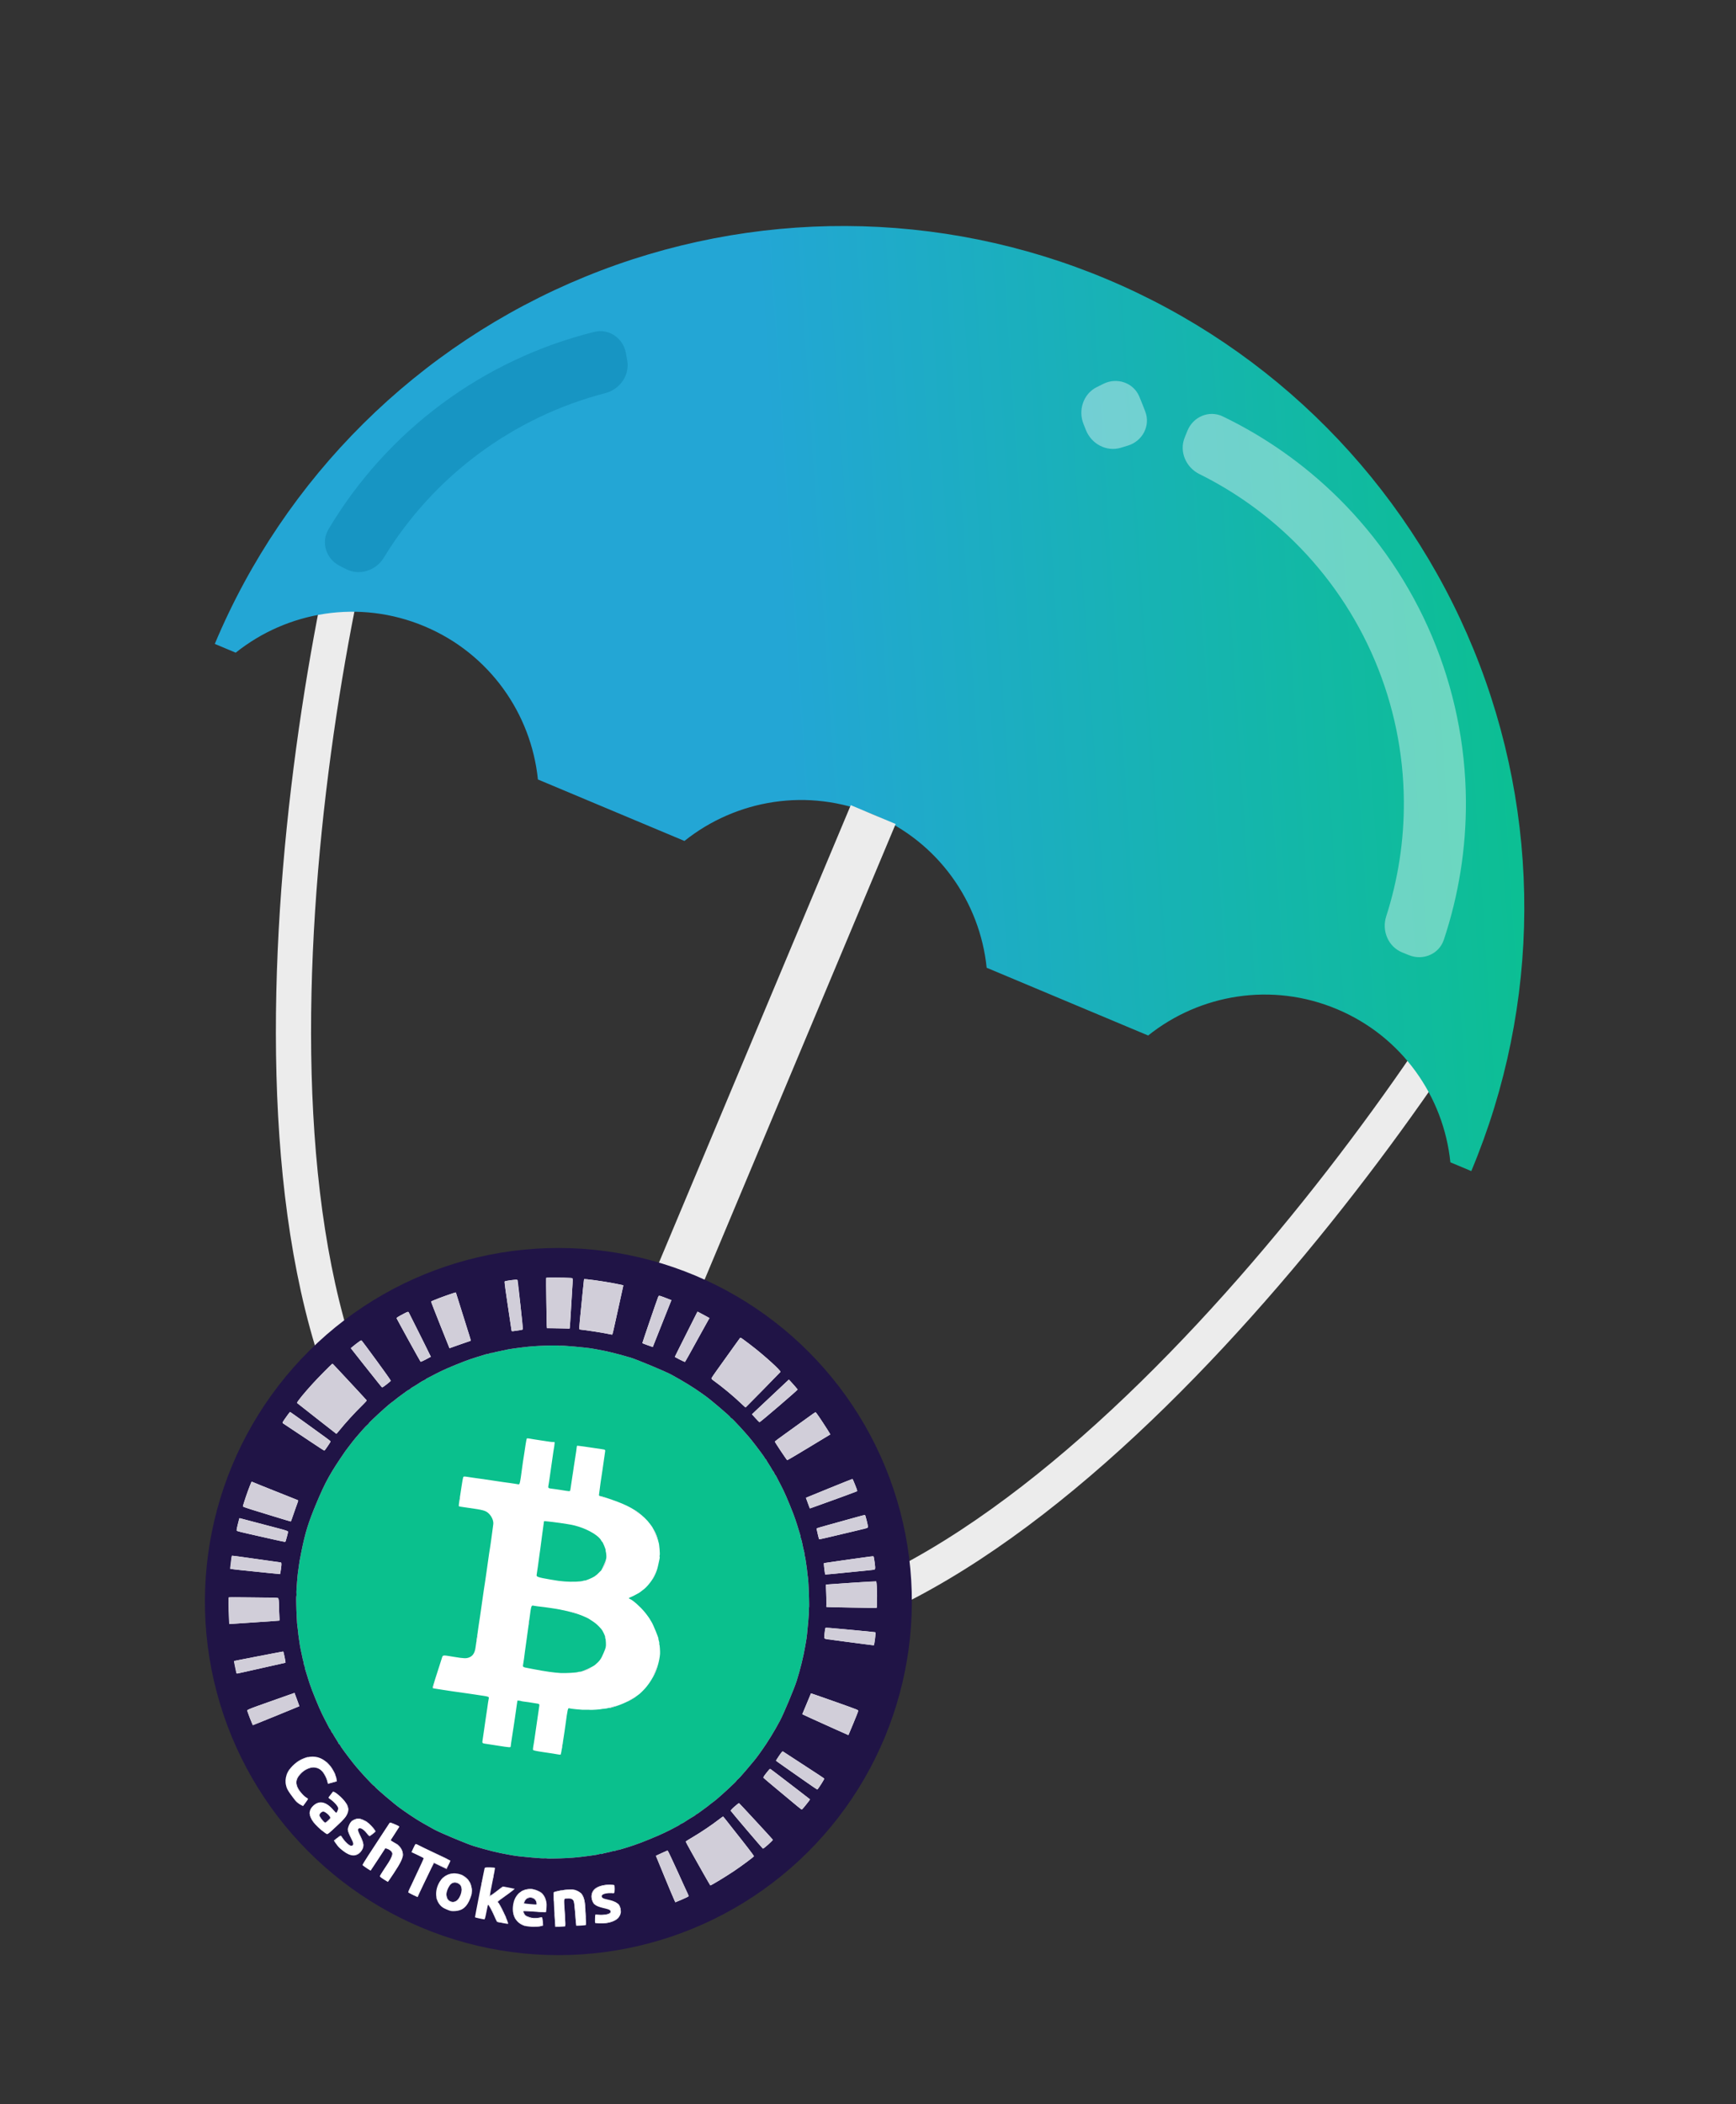 <svg width="444" height="538" viewBox="0 0 444 538" fill="none" xmlns="http://www.w3.org/2000/svg">
<rect x="0" y="0" width="444" height="538" fill="#333333" stroke="none"/>
<path d="M91.713 130.574C72.435 208.714 53.934 372.957 134.152 404.802" stroke="#ECECEC" stroke-width="9"/>
<path d="M378.644 250.919C336.412 319.432 232.215 447.732 153.281 412.826" stroke="#ECECEC" stroke-width="9"/>
<path fill-rule="evenodd" clip-rule="evenodd" d="M376.889 166.063C394.384 208.835 394.171 256.805 376.297 299.421L370.949 297.178C369.223 280.372 358.606 265.008 341.929 258.013C325.252 251.019 306.851 254.212 293.653 264.758L252.35 247.435C250.624 230.629 240.006 215.265 223.33 208.27C206.653 201.275 188.252 204.468 175.054 215.015L137.578 199.297C135.853 182.491 125.235 167.127 108.558 160.132C91.882 153.138 73.48 156.331 60.283 166.878L54.934 164.634C72.808 122.019 106.879 88.249 149.651 70.755C192.423 53.26 240.394 53.472 283.009 71.346C325.624 89.22 359.394 123.291 376.889 166.063Z" fill="url(#paint0_linear_25_209)"/>
<rect x="217.592" y="205.864" width="12.446" height="207.431" transform="rotate(22.754 217.592 205.864)" fill="#ECECEC"/>
<path d="M360.361 244.218C363.943 245.672 368.048 243.953 369.272 240.286C373.091 228.837 375.004 216.822 374.919 204.722C374.817 190.285 371.873 176.009 366.254 162.71C360.636 149.411 352.452 137.349 342.172 127.212C333.556 118.716 323.607 111.712 312.736 106.47C309.254 104.791 305.16 106.536 303.705 110.118L303.002 111.85C301.548 115.432 303.287 119.492 306.751 121.208C315.699 125.642 323.898 131.48 331.03 138.512C339.826 147.186 346.828 157.507 351.636 168.886C356.444 180.266 358.963 192.481 359.05 204.834C359.12 214.85 357.591 224.797 354.532 234.304C353.349 237.984 355.047 242.061 358.629 243.515L360.361 244.218Z" fill="white" fill-opacity="0.39"/>
<path d="M288.485 113.927C292.183 112.799 294.287 108.877 292.926 105.258C292.437 103.958 291.923 102.666 291.384 101.385C289.887 97.82 285.663 96.417 282.201 98.138L280.527 98.971C277.066 100.692 275.681 104.885 277.14 108.465C277.335 108.943 277.525 109.422 277.712 109.902C279.112 113.506 283 115.601 286.697 114.473L288.485 113.927Z" fill="white" fill-opacity="0.39"/>
<path d="M160.084 90.274C159.393 86.471 155.742 83.925 151.99 84.857C137.905 88.354 124.628 94.612 112.94 103.292C101.252 111.972 91.423 122.872 84.003 135.344C82.026 138.667 83.407 142.898 86.849 144.659L88.513 145.511C91.955 147.272 96.15 145.894 98.162 142.593C104.448 132.282 112.671 123.258 122.401 116.032C132.131 108.807 143.147 103.543 154.835 100.507C158.577 99.535 161.109 95.917 160.418 92.114L160.084 90.274Z" fill="#0C88B4" fill-opacity="0.52"/>
<circle cx="141.37" cy="409.646" r="87.486" transform="rotate(22.754 141.37 409.646)" fill="white"/>
<path fill-rule="evenodd" clip-rule="evenodd" d="M161.288 347.118C158.041 346.152 155.129 345.439 152.757 345.028C152.428 344.971 151.858 344.87 151.491 344.804C149.878 344.515 143.388 343.939 143.206 344.069C143.147 344.112 143.014 344.111 142.911 344.068C142.809 344.025 142.399 343.997 142.002 344.006C141.604 344.015 141.04 344.024 140.748 344.026C139.197 344.035 136.137 344.197 135.107 344.325C134.757 344.369 134.079 344.445 133.601 344.494C133.123 344.543 132.26 344.656 131.682 344.745C131.105 344.833 130.453 344.928 130.234 344.956C130.014 344.983 129.792 345.028 129.739 345.054C129.686 345.081 128.94 345.239 128.08 345.407C127.22 345.575 126.36 345.77 126.17 345.84C125.979 345.91 125.774 345.947 125.713 345.922C125.653 345.896 125.398 345.959 125.147 346.062C124.896 346.165 124.65 346.231 124.599 346.21C124.549 346.189 124.308 346.241 124.065 346.326C123.822 346.411 123.258 346.586 122.812 346.714C122.366 346.843 121.897 346.986 121.769 347.032C121.642 347.079 121.03 347.277 120.41 347.472C118.954 347.93 114.109 349.912 112.749 350.605C112.17 350.901 111.595 351.188 111.472 351.244C111.348 351.301 110.913 351.527 110.505 351.748C110.097 351.969 109.572 352.239 109.339 352.349C109.106 352.459 108.898 352.59 108.877 352.641C108.856 352.691 108.651 352.814 108.422 352.914C108.193 353.014 107.91 353.162 107.793 353.244C107.264 353.612 105.494 354.718 105.284 354.811C105.156 354.868 105.03 354.966 105.004 355.028C104.978 355.091 104.807 355.214 104.625 355.303C104.442 355.392 104.15 355.571 103.976 355.701C103.801 355.832 103.278 356.213 102.813 356.548C101.966 357.159 101.49 357.525 100.57 358.27C100.299 358.489 100.035 358.684 99.983 358.704C99.811 358.769 96.892 361.364 95.826 362.4C95.617 362.603 95.208 362.992 94.918 363.265C94.628 363.537 94.366 363.819 94.336 363.891C94.305 363.964 94.187 364.102 94.073 364.198C93.96 364.295 93.743 364.492 93.593 364.637C93.168 365.045 90.645 367.946 90.319 368.402C90.158 368.625 89.723 369.191 89.351 369.658C88.979 370.125 88.529 370.719 88.352 370.977C84.468 376.615 83.232 378.835 80.95 384.275C78.883 389.199 78.064 391.824 77.114 396.561C76.575 399.247 76.556 399.351 76.415 400.5C76.342 401.093 76.244 401.8 76.197 402.071C76.101 402.623 75.8 406.456 75.806 407.044C75.808 407.253 75.819 407.546 75.83 407.695C75.841 407.844 75.825 408.025 75.795 408.097C75.764 408.17 75.747 408.554 75.756 408.952C75.765 409.349 75.774 409.913 75.776 410.205C75.784 411.692 75.978 415.593 76.052 415.761C76.074 415.812 76.12 416.137 76.153 416.484C76.267 417.662 76.34 418.258 76.498 419.29C76.584 419.857 76.678 420.5 76.706 420.72C76.733 420.939 76.773 421.16 76.795 421.211C76.817 421.261 76.986 422.066 77.17 422.998C77.355 423.931 77.555 424.788 77.615 424.903C77.675 425.019 77.702 425.167 77.675 425.232C77.648 425.297 77.709 425.556 77.812 425.806C77.914 426.057 77.981 426.304 77.96 426.354C77.939 426.405 77.991 426.645 78.076 426.888C78.161 427.132 78.335 427.696 78.464 428.142C78.592 428.587 78.736 429.057 78.782 429.184C78.829 429.312 79.026 429.923 79.222 430.543C79.68 431.999 81.662 436.844 82.355 438.204C82.65 438.783 82.938 439.358 82.994 439.482C83.05 439.605 83.277 440.04 83.498 440.448C83.719 440.857 83.989 441.381 84.099 441.614C84.209 441.847 84.34 442.055 84.391 442.077C84.441 442.098 84.566 442.32 84.669 442.571C84.772 442.822 84.905 443.048 84.966 443.073C85.026 443.099 85.144 443.271 85.228 443.455C85.312 443.64 85.65 444.202 85.979 444.704C86.309 445.207 86.578 445.673 86.577 445.741C86.576 445.809 86.647 445.894 86.734 445.931C86.82 445.967 86.964 446.146 87.053 446.329C87.141 446.512 87.321 446.804 87.451 446.978C87.582 447.152 87.968 447.683 88.309 448.156C88.651 448.63 89.175 449.325 89.475 449.701C89.775 450.076 90.195 450.613 90.41 450.894C91.041 451.718 93.069 454.015 94.15 455.127C94.353 455.337 94.742 455.745 95.014 456.035C95.287 456.325 95.593 456.598 95.696 456.641C95.799 456.684 95.892 456.778 95.903 456.85C95.938 457.07 100.92 461.317 102.205 462.223C102.494 462.426 102.965 462.762 103.252 462.97C104.007 463.517 105.514 464.525 106.615 465.22C107.513 465.786 108.302 466.24 111.006 467.745C112.458 468.554 119.522 471.514 121.191 472.013C124.824 473.1 127.276 473.707 129.91 474.171C130.22 474.226 130.79 474.326 131.176 474.395C132.163 474.569 133.536 474.723 136.156 474.953C138.309 475.142 138.83 475.169 139.445 475.123C139.593 475.112 139.775 475.128 139.847 475.159C139.919 475.189 140.304 475.206 140.702 475.197C141.099 475.188 141.663 475.179 141.955 475.178C143.506 475.169 146.566 475.007 147.596 474.879C147.947 474.835 148.625 474.759 149.103 474.71C149.58 474.66 150.444 474.547 151.021 474.459C151.598 474.371 152.247 474.274 152.463 474.245C152.679 474.216 153.013 474.139 153.205 474.075C153.398 474.01 153.626 473.987 153.713 474.023C153.8 474.06 153.91 474.05 153.958 474.002C154.006 473.954 154.527 473.819 155.116 473.702C155.706 473.585 156.344 473.432 156.534 473.363C156.724 473.293 156.93 473.257 156.99 473.282C157.051 473.307 157.305 473.244 157.556 473.142C157.807 473.039 158.054 472.973 158.104 472.994C158.155 473.015 158.395 472.962 158.638 472.876C158.881 472.79 159.424 472.629 159.844 472.517C160.265 472.406 160.733 472.263 160.885 472.2C161.036 472.136 161.669 471.925 162.29 471.73C163.75 471.274 168.594 469.292 169.955 468.595C170.535 468.298 171.134 468.006 171.287 467.945C171.439 467.884 171.873 467.658 172.251 467.443C172.629 467.227 173.13 466.962 173.363 466.853C173.597 466.744 173.805 466.613 173.827 466.563C173.848 466.512 174.052 466.389 174.281 466.29C174.51 466.19 174.793 466.042 174.911 465.96C175.39 465.626 177.206 464.492 177.521 464.33C177.706 464.235 177.877 464.112 177.9 464.057C177.923 464.002 178.047 463.909 178.176 463.85C178.304 463.791 178.552 463.635 178.727 463.504C178.902 463.373 179.425 462.991 179.89 462.655C180.737 462.045 181.214 461.679 182.134 460.934C182.404 460.715 182.668 460.52 182.72 460.5C182.892 460.435 185.811 457.84 186.877 456.803C187.086 456.6 187.495 456.211 187.785 455.939C188.075 455.667 188.337 455.385 188.368 455.312C188.398 455.24 188.516 455.102 188.63 455.005C189.1 454.607 189.453 454.223 190.856 452.579C192.564 450.579 193.436 449.507 194.018 448.691C194.246 448.371 194.582 447.9 194.764 447.644C196.386 445.372 198.001 442.743 199.49 439.955C200.433 438.188 203.136 431.737 203.765 429.752C204.652 426.955 205.49 423.556 205.93 420.972C205.99 420.623 206.09 420.053 206.154 419.705C206.316 418.814 206.474 417.408 206.703 414.798C206.891 412.644 206.918 412.123 206.873 411.509C206.862 411.36 206.878 411.179 206.908 411.107C206.939 411.034 206.956 410.65 206.947 410.252C206.938 409.854 206.929 409.29 206.928 408.999C206.919 407.512 206.725 403.611 206.651 403.443C206.629 403.392 206.583 403.067 206.55 402.72C206.436 401.542 206.363 400.945 206.206 399.913C206.119 399.347 206.024 398.706 205.995 398.491C205.966 398.275 205.889 397.941 205.824 397.748C205.76 397.556 205.728 397.347 205.754 397.285C205.781 397.222 205.762 397.064 205.713 396.933C205.633 396.719 205.181 394.68 205.073 394.045C205.049 393.904 204.956 393.598 204.867 393.365C204.778 393.132 204.722 392.9 204.744 392.849C204.765 392.799 204.712 392.558 204.628 392.315C204.543 392.072 204.368 391.508 204.239 391.062C204.111 390.616 203.968 390.147 203.921 390.02C203.875 389.892 203.677 389.281 203.482 388.66C203.023 387.204 201.041 382.36 200.348 381C200.053 380.421 199.765 379.846 199.709 379.722C199.653 379.599 199.426 379.163 199.206 378.755C198.985 378.347 198.714 377.823 198.604 377.589C198.494 377.356 198.363 377.148 198.313 377.127C198.262 377.106 198.137 376.883 198.034 376.632C197.932 376.382 197.798 376.156 197.738 376.13C197.677 376.105 197.559 375.933 197.475 375.748C197.392 375.564 197.054 375.001 196.725 374.497C196.396 373.994 196.082 373.475 196.027 373.343C195.972 373.212 195.878 373.084 195.817 373.058C195.757 373.033 195.659 372.907 195.6 372.778C195.541 372.649 195.385 372.401 195.254 372.226C195.122 372.052 194.736 371.521 194.394 371.047C194.053 370.574 193.528 369.879 193.228 369.503C192.929 369.128 192.508 368.591 192.293 368.31C191.663 367.485 189.634 365.189 188.553 364.076C188.35 363.867 187.961 363.459 187.689 363.169C187.417 362.878 187.11 362.606 187.007 362.563C186.905 362.52 186.811 362.426 186.8 362.353C186.765 362.131 181.828 357.925 180.441 356.936C180.121 356.708 179.65 356.372 179.394 356.189C177.293 354.69 174.912 353.227 171.704 351.465C170.274 350.68 162.861 347.586 161.288 347.118ZM154.105 370.548C153.346 370.446 152.668 370.345 152.043 370.241C150.801 370.034 147.675 369.612 147.603 369.642C147.56 369.659 147.51 369.866 147.492 370.102C147.461 370.485 147.347 371.273 147.085 372.906C147.038 373.198 146.961 373.692 146.913 374.005C146.865 374.317 146.789 374.812 146.744 375.105C146.698 375.398 146.627 375.895 146.585 376.209C146.543 376.524 146.464 377.035 146.409 377.345C146.355 377.654 146.24 378.422 146.155 379.051C145.888 381.013 145.853 381.188 145.708 381.247C145.63 381.279 145.159 381.237 144.659 381.153C144.16 381.07 143.511 380.967 143.218 380.923C142.924 380.88 142.412 380.803 142.08 380.753C141.748 380.702 141.276 380.64 141.032 380.615C140.31 380.541 140.154 380.422 140.234 380.006C140.274 379.794 140.326 379.493 140.349 379.336C140.372 379.18 140.427 378.829 140.472 378.557C140.563 378.01 140.995 374.997 141.3 372.784C141.493 371.391 141.575 370.848 141.759 369.765C141.859 369.172 141.875 368.718 141.796 368.685C141.768 368.673 141.621 368.676 141.47 368.692C141.225 368.717 140.489 368.624 138.817 368.356C138.211 368.259 137.393 368.133 136.617 368.017C136.324 367.974 135.813 367.887 135.483 367.825C135.153 367.763 134.83 367.733 134.766 367.759C134.703 367.785 134.55 368.494 134.426 369.335C134.303 370.176 134.163 371.104 134.117 371.396C134.071 371.688 133.994 372.183 133.946 372.495C133.898 372.807 133.82 373.302 133.773 373.594C133.725 373.885 133.638 374.512 133.578 374.985C133.309 377.122 133.084 378.6 132.959 379.064C132.834 379.529 132.794 379.561 132.425 379.489C132.206 379.447 131.77 379.375 131.457 379.329C131.144 379.284 130.663 379.213 130.389 379.173C130.115 379.132 129.44 379.041 128.888 378.969C128.336 378.897 127.728 378.808 127.536 378.77C127.344 378.732 126.448 378.598 125.545 378.472C124.642 378.346 123.489 378.178 122.982 378.099C122.475 378.02 121.768 377.921 121.411 377.881C121.054 377.84 120.27 377.723 119.669 377.622C118.739 377.465 118.558 377.477 118.464 377.703C118.403 377.849 118.221 378.865 118.058 379.96C117.895 381.056 117.657 382.622 117.528 383.441C117.4 384.259 117.312 384.984 117.333 385.051C117.374 385.184 117.536 385.214 120.077 385.566C123.454 386.033 124.184 386.231 124.899 386.875C125.746 387.636 126.271 388.814 126.162 389.706C126.142 389.864 126.059 390.492 125.977 391.102C125.895 391.712 125.761 392.71 125.68 393.32C125.598 393.93 125.496 394.652 125.453 394.925C125.41 395.197 125.335 395.676 125.287 395.988C125.239 396.301 125.158 396.811 125.107 397.122C125.02 397.648 124.911 398.422 124.432 401.901C124.329 402.647 124.209 403.481 124.164 403.753C124.12 404.025 124.049 404.506 124.007 404.82C123.965 405.135 123.884 405.646 123.829 405.955C123.773 406.264 123.679 406.904 123.619 407.378C123.498 408.339 123.003 411.816 122.878 412.583C122.834 412.855 122.763 413.335 122.721 413.65C122.679 413.965 122.599 414.475 122.543 414.785C122.488 415.094 122.393 415.734 122.333 416.208C122.216 417.134 121.89 419.465 121.764 420.275C121.721 420.548 121.65 421.029 121.605 421.342C121.424 422.605 120.915 423.391 120.048 423.748C119.254 424.075 118.714 424.057 116.055 423.618C113.034 423.119 113.278 423.079 112.956 424.125C112.695 424.974 112.46 425.709 111.203 429.598C110.884 430.586 110.648 431.459 110.68 431.537C110.733 431.672 111.022 431.737 112.419 431.927C112.733 431.97 113.243 432.05 113.553 432.106C114.117 432.207 116.73 432.586 119.393 432.953C120.179 433.061 121.076 433.192 121.387 433.243C121.698 433.295 122.177 433.369 122.451 433.408C125.045 433.782 125.102 433.802 125.005 434.276C124.893 434.825 124.772 435.609 124.592 436.951C124.444 438.051 124.372 438.538 124.184 439.689C124.137 439.981 123.954 441.247 123.779 442.503C123.604 443.76 123.43 444.945 123.392 445.137C123.299 445.611 123.413 445.735 124.021 445.824C124.307 445.866 124.78 445.938 125.073 445.983C125.366 446.028 125.861 446.104 126.173 446.152C126.485 446.2 126.98 446.277 127.272 446.323C130.383 446.813 130.616 446.827 130.616 446.528C130.616 446.39 130.66 446.024 130.713 445.714C130.858 444.873 131.084 443.39 131.21 442.447C131.252 442.132 131.333 441.622 131.388 441.313C131.444 441.004 131.597 439.979 131.727 439.037C131.857 438.094 132.047 436.757 132.149 436.066L132.334 434.809L132.695 434.822C132.893 434.828 133.148 434.873 133.263 434.921C133.377 434.969 133.671 435.026 133.917 435.048C134.378 435.09 135.832 435.306 136.701 435.462C136.971 435.511 137.361 435.574 137.567 435.601C137.977 435.656 138.012 435.792 137.852 436.695C137.759 437.223 137.201 441.058 136.962 442.819C136.882 443.409 136.779 444.131 136.732 444.423C136.686 444.715 136.613 445.194 136.569 445.488C136.525 445.781 136.438 446.294 136.375 446.627C136.312 446.961 136.295 447.318 136.337 447.42C136.389 447.547 137.158 447.716 138.74 447.95C141.44 448.348 141.926 448.424 142.695 448.567C143.006 448.625 143.314 448.651 143.38 448.625C143.445 448.598 143.637 447.633 143.808 446.481C144.12 444.369 144.213 443.763 144.371 442.791C144.419 442.499 144.527 441.746 144.611 441.116C145.178 436.898 145.243 436.621 145.629 436.784C145.753 436.836 146.507 436.942 147.306 437.018C148.881 437.17 149.003 437.176 150.081 437.154C150.478 437.146 150.847 437.159 150.901 437.182C151.028 437.237 153.609 437.069 153.738 436.997C153.792 436.966 154.148 436.919 154.528 436.891C154.908 436.864 155.333 436.795 155.472 436.738C155.611 436.681 155.774 436.656 155.835 436.681C155.895 436.706 156.052 436.686 156.183 436.636C156.314 436.586 156.765 436.454 157.185 436.343C158.894 435.892 161.64 434.589 162.766 433.695C163.005 433.504 163.242 433.332 163.293 433.311C163.514 433.221 164.843 431.913 165.284 431.351C166.121 430.286 166.371 429.913 167.04 428.731C167.955 427.116 168.681 424.708 168.812 422.857C168.852 422.292 168.733 420.557 168.648 420.471C168.601 420.424 168.591 420.318 168.626 420.235C168.66 420.153 168.614 419.857 168.524 419.577C168.433 419.298 168.378 419.024 168.401 418.969C168.468 418.809 167.038 415.322 166.683 414.78C166.505 414.509 166.345 414.244 166.326 414.19C166.243 413.957 165.499 412.915 164.898 412.19C163.7 410.747 161.905 409.156 161.088 408.813C160.683 408.643 160.717 408.594 161.454 408.293C161.794 408.153 162.33 407.887 162.645 407.702C162.96 407.516 163.267 407.351 163.327 407.334C163.428 407.306 163.764 407.057 164.791 406.248C165.015 406.072 165.435 405.653 165.724 405.317C167.152 403.663 167.94 402.109 168.347 400.146C168.474 399.535 168.626 398.833 168.685 398.587C168.745 398.341 168.755 398.086 168.708 398.021C168.662 397.955 168.668 397.796 168.723 397.666C168.839 397.39 168.617 394.733 168.448 394.371C168.424 394.319 168.332 393.986 168.244 393.632C168.04 392.811 167.681 391.932 167.251 391.203C167.065 390.889 166.898 390.587 166.879 390.533C166.83 390.394 165.928 389.194 165.618 388.856C163.665 386.726 161.368 385.263 157.965 383.98C156.071 383.266 153.919 382.562 153.345 382.468C153.23 382.45 153.168 382.315 153.202 382.158C153.235 382.006 153.265 381.78 153.267 381.657C153.274 381.344 153.869 377.137 154.126 375.594C154.177 375.284 154.325 374.257 154.453 373.314C154.582 372.37 154.719 371.413 154.76 371.187C154.845 370.706 154.776 370.638 154.105 370.548ZM147.997 390.334C147.336 390.128 146.508 389.913 146.157 389.858C145.806 389.802 145.267 389.71 144.959 389.652C144.288 389.525 142.325 389.257 140.672 389.064C139.507 388.929 139.153 388.903 139.133 388.951C139.113 388.998 138.97 390.046 138.841 391.095C138.811 391.332 138.721 392.008 138.639 392.597C138.489 393.682 138.362 394.645 138.172 396.141C138.114 396.595 138.029 397.188 137.982 397.459C137.935 397.73 137.839 398.439 137.77 399.033C137.701 399.627 137.6 400.367 137.547 400.677C137.493 400.987 137.415 401.498 137.373 401.813C137.331 402.128 137.274 402.529 137.246 402.704C137.172 403.165 137.67 403.325 140.882 403.876C142.751 404.197 143.1 404.244 144.386 404.348C146.217 404.495 148.615 404.41 149.184 404.178C149.321 404.122 149.475 404.093 149.525 404.114C149.702 404.189 151.425 403.47 152.054 403.059C152.403 402.832 152.864 402.447 153.078 402.204C153.292 401.962 153.553 401.711 153.659 401.648C153.764 401.585 154.136 400.857 154.486 400.03C155.047 398.703 155.116 398.438 155.082 397.756C155.061 397.331 155 396.876 154.948 396.745C154.896 396.613 154.876 396.451 154.904 396.386C154.971 396.226 154.178 394.279 154.019 394.212C153.951 394.184 153.848 394.056 153.792 393.928C153.283 392.777 150.712 391.182 147.997 390.334ZM146.834 412.382C146.278 412.223 145.496 412.021 145.096 411.933C143.296 411.539 142.743 411.426 142.278 411.356C142.005 411.314 141.366 411.217 140.858 411.139C140.351 411.06 139.741 410.974 139.504 410.946C139.266 410.918 138.813 410.862 138.497 410.823C138.182 410.783 137.696 410.724 137.418 410.693C137.141 410.662 136.736 410.599 136.52 410.554C135.87 410.417 135.865 410.431 135.42 413.839C135.358 414.311 135.226 415.276 135.126 415.982C135.025 416.688 134.845 418.006 134.725 418.912C134.605 419.817 134.471 420.781 134.427 421.053C134.383 421.326 134.3 421.92 134.242 422.374C134.185 422.828 134.091 423.57 134.033 424.024C133.975 424.477 133.884 425.073 133.83 425.348C133.651 426.262 133.621 426.237 135.231 426.537C135.539 426.595 136.137 426.709 136.56 426.791C139.389 427.34 141.786 427.68 143.406 427.763C144.66 427.827 147.454 427.668 147.837 427.511C147.976 427.455 148.204 427.418 148.344 427.431C148.797 427.471 151.572 426.204 152.202 425.669C153.383 424.664 153.724 424.189 154.384 422.624C154.977 421.218 155.005 421.094 154.969 420.035C154.948 419.424 154.88 418.903 154.819 418.877C154.758 418.852 154.742 418.75 154.783 418.653C154.844 418.505 154.524 417.725 154.058 416.892C153.792 416.415 152.632 415.24 152.03 414.838C151.66 414.59 151.102 414.216 150.789 414.006C150.114 413.553 148.25 412.788 146.834 412.382Z" fill="#0AC08D"/>
<path fill-rule="evenodd" clip-rule="evenodd" d="M170.871 327.33C157.223 322.548 143.764 321.12 129.784 322.969C122.504 323.933 115.742 325.734 108.63 328.605C101.7 331.403 95.687 334.728 89.873 338.977C79.025 346.906 70.537 356.694 64.103 368.696C62.454 371.771 59.073 379.832 58.035 383.163C52.382 401.298 52.584 419.959 58.625 437.768C59.506 440.366 61.644 445.569 62.796 447.917C71.011 464.669 83.836 477.935 100.42 486.836C103.522 488.501 111.549 491.866 114.942 492.925C132.928 498.535 151.381 498.377 169.119 492.459C177.431 489.686 185.784 485.376 192.84 480.218C203.687 472.291 212.172 462.503 218.6 450.507C220.073 447.756 223.518 439.643 224.444 436.746C229.408 421.193 230.095 405.827 226.529 390.095C224.812 382.521 221.838 374.663 218.069 367.744C209.898 352.745 197.568 340.535 182.433 332.452C180.519 331.43 172.753 327.99 170.871 327.33ZM168.917 331.36C168.523 331.249 168.46 331.279 168.31 331.648C167.958 332.517 164.254 343.35 164.287 343.416C164.306 343.455 164.915 343.693 165.64 343.947L166.958 344.407L167.495 343.045C167.79 342.296 168.861 339.601 169.876 337.055L171.721 332.426L170.538 331.955C169.888 331.695 169.158 331.428 168.917 331.36ZM178.367 335.386C178.253 335.599 173.739 344.594 173.232 345.617L172.576 346.943L173.84 347.613C174.535 347.982 175.149 348.251 175.204 348.212C175.259 348.172 176.586 345.803 178.153 342.947C179.72 340.091 181.109 337.586 181.241 337.379L181.48 337.004L180.769 336.617C179.001 335.657 178.39 335.344 178.367 335.386ZM157.228 328.153C154.061 327.541 149.436 326.914 149.365 327.085C149.348 327.124 149.201 328.535 149.037 330.222C148.872 331.909 148.675 333.909 148.597 334.666C148.063 339.88 148.062 339.918 148.4 339.95C149.618 340.065 154.098 340.746 155.208 340.984C156.401 341.241 156.573 341.243 156.67 341.009C156.731 340.862 156.962 339.901 157.184 338.872C157.788 336.078 159.401 328.736 159.423 328.683C159.459 328.599 159.134 328.521 157.228 328.153ZM189.227 342.149C189.137 342.257 188.56 343.052 187.945 343.916C186.348 346.157 184.86 348.238 183.379 350.302C182.672 351.288 182.05 352.199 181.997 352.326C181.935 352.473 182.016 352.64 182.219 352.786C184.6 354.491 187.38 356.779 189.362 358.665C190.065 359.334 190.666 359.869 190.698 359.855C190.781 359.818 199.459 350.978 199.593 350.795C199.83 350.468 195.407 346.468 191.765 343.717C189.275 341.835 189.416 341.922 189.227 342.149ZM146.033 326.742C144.372 326.642 139.734 326.629 139.693 326.724C139.642 326.847 139.786 338.332 139.849 339.186L139.881 339.606L141.429 339.608C142.281 339.609 143.579 339.636 144.314 339.667C145.049 339.698 145.674 339.719 145.703 339.712C145.731 339.706 145.887 337.42 146.048 334.632C146.21 331.845 146.385 328.953 146.438 328.207C146.531 326.887 146.498 326.771 146.033 326.742ZM201.001 353.438C199.148 355.162 193.932 360.062 193.167 360.798L192.322 361.611L193.209 362.591C193.696 363.13 194.164 363.6 194.247 363.635C194.385 363.693 204.068 355.391 204.008 355.265C203.956 355.154 202.546 353.542 202.157 353.148L201.754 352.739L201.001 353.438ZM130.834 327.299C130.005 327.399 129.244 327.537 129.141 327.607C128.971 327.722 129.142 328.992 130.831 340.195C130.859 340.38 130.981 340.401 131.508 340.311C131.862 340.251 132.491 340.162 132.907 340.113C133.322 340.065 133.688 339.962 133.72 339.886C133.771 339.765 132.534 328.117 132.393 327.392C132.346 327.148 132.181 327.138 130.834 327.299ZM207.867 361.525C207.474 361.798 206.381 362.581 205.439 363.267C204.496 363.952 202.48 365.405 200.958 366.496C199.436 367.587 198.177 368.521 198.16 368.572C198.124 368.681 201.187 373.27 201.339 373.334C201.396 373.358 203.896 371.89 206.894 370.073L212.346 366.768L212.121 366.328C211.868 365.834 209.148 361.707 208.804 361.295C208.6 361.052 208.521 361.071 207.867 361.525ZM161.287 347.118C158.041 346.152 155.129 345.438 152.757 345.028C152.428 344.971 151.858 344.87 151.491 344.804C149.878 344.515 143.388 343.939 143.206 344.069C143.146 344.111 143.014 344.111 142.911 344.068C142.808 344.025 142.399 343.997 142.001 344.006C141.604 344.015 141.04 344.024 140.748 344.026C139.197 344.034 136.137 344.197 135.107 344.325C134.756 344.368 134.078 344.444 133.601 344.494C133.123 344.543 132.259 344.656 131.682 344.744C131.105 344.833 130.453 344.928 130.233 344.956C130.014 344.983 129.792 345.027 129.739 345.054C129.686 345.08 128.94 345.239 128.08 345.407C127.22 345.575 126.36 345.77 126.17 345.84C125.979 345.91 125.773 345.947 125.713 345.922C125.652 345.896 125.398 345.959 125.147 346.062C124.896 346.164 124.649 346.231 124.599 346.21C124.548 346.189 124.308 346.241 124.065 346.326C123.821 346.411 123.258 346.585 122.812 346.714C122.366 346.843 121.897 346.986 121.769 347.032C121.642 347.079 121.03 347.277 120.41 347.472C118.954 347.93 114.109 349.912 112.749 350.605C112.17 350.901 111.595 351.188 111.472 351.244C111.348 351.3 110.913 351.527 110.505 351.748C110.097 351.969 109.572 352.239 109.339 352.349C109.106 352.459 108.898 352.59 108.877 352.641C108.855 352.691 108.651 352.814 108.422 352.914C108.193 353.013 107.91 353.162 107.792 353.244C107.264 353.612 105.493 354.718 105.284 354.811C105.156 354.868 105.03 354.965 105.004 355.028C104.978 355.09 104.807 355.214 104.624 355.303C104.442 355.392 104.15 355.571 103.975 355.701C103.801 355.832 103.278 356.213 102.813 356.548C101.966 357.159 101.49 357.525 100.569 358.27C100.299 358.489 100.035 358.684 99.983 358.704C99.811 358.769 96.892 361.364 95.826 362.4C95.617 362.603 95.208 362.992 94.918 363.264C94.628 363.537 94.366 363.819 94.335 363.891C94.305 363.963 94.187 364.102 94.073 364.198C93.959 364.295 93.743 364.492 93.593 364.637C93.168 365.045 90.645 367.946 90.318 368.401C90.158 368.625 89.723 369.19 89.351 369.658C88.979 370.125 88.529 370.719 88.352 370.977C84.468 376.615 83.232 378.835 80.95 384.275C78.883 389.199 78.064 391.824 77.113 396.561C76.575 399.247 76.556 399.351 76.415 400.5C76.342 401.092 76.244 401.799 76.197 402.07C76.101 402.623 75.799 406.456 75.806 407.044C75.808 407.253 75.819 407.546 75.83 407.695C75.841 407.843 75.825 408.025 75.795 408.097C75.764 408.169 75.747 408.554 75.756 408.952C75.765 409.349 75.774 409.913 75.775 410.205C75.784 411.692 75.978 415.593 76.052 415.761C76.074 415.812 76.12 416.137 76.153 416.483C76.267 417.662 76.34 418.258 76.498 419.29C76.584 419.857 76.678 420.5 76.705 420.72C76.733 420.939 76.773 421.16 76.795 421.211C76.817 421.261 76.986 422.066 77.17 422.998C77.355 423.931 77.555 424.788 77.615 424.903C77.675 425.019 77.702 425.166 77.675 425.232C77.647 425.297 77.709 425.555 77.811 425.806C77.914 426.057 77.981 426.304 77.96 426.354C77.938 426.405 77.991 426.645 78.076 426.888C78.16 427.132 78.335 427.696 78.464 428.141C78.592 428.587 78.735 429.056 78.782 429.184C78.828 429.311 79.026 429.923 79.222 430.543C79.68 431.999 81.662 436.844 82.355 438.204C82.65 438.783 82.938 439.358 82.994 439.481C83.05 439.605 83.277 440.04 83.498 440.448C83.718 440.857 83.989 441.381 84.099 441.614C84.209 441.847 84.34 442.055 84.39 442.077C84.441 442.098 84.566 442.32 84.669 442.571C84.771 442.822 84.905 443.048 84.965 443.073C85.026 443.099 85.144 443.27 85.228 443.455C85.311 443.64 85.65 444.202 85.979 444.704C86.308 445.207 86.578 445.673 86.577 445.741C86.576 445.809 86.647 445.894 86.733 445.93C86.82 445.967 86.964 446.146 87.052 446.329C87.141 446.511 87.32 446.803 87.451 446.978C87.581 447.152 87.968 447.682 88.309 448.156C88.65 448.63 89.175 449.325 89.475 449.7C89.774 450.076 90.195 450.613 90.41 450.894C91.04 451.718 93.069 454.014 94.15 455.127C94.353 455.336 94.742 455.745 95.014 456.035C95.286 456.325 95.593 456.598 95.696 456.641C95.798 456.684 95.892 456.778 95.903 456.85C95.938 457.07 100.92 461.317 102.205 462.223C102.494 462.426 102.965 462.762 103.252 462.97C104.007 463.517 105.514 464.525 106.615 465.219C107.512 465.785 108.302 466.24 111.006 467.745C112.458 468.554 119.522 471.513 121.19 472.013C124.823 473.1 127.275 473.707 129.91 474.171C130.22 474.226 130.789 474.326 131.176 474.395C132.162 474.569 133.536 474.723 136.156 474.953C138.309 475.141 138.83 475.168 139.444 475.123C139.593 475.112 139.774 475.128 139.847 475.158C139.919 475.189 140.304 475.206 140.701 475.197C141.099 475.188 141.663 475.179 141.955 475.178C143.506 475.169 146.566 475.007 147.596 474.879C147.947 474.835 148.624 474.759 149.102 474.71C149.58 474.66 150.443 474.547 151.021 474.459C151.598 474.37 152.247 474.274 152.463 474.245C152.679 474.216 153.013 474.139 153.205 474.075C153.398 474.01 153.626 473.987 153.713 474.023C153.8 474.059 153.91 474.05 153.958 474.002C154.006 473.954 154.527 473.819 155.116 473.702C155.706 473.585 156.343 473.432 156.534 473.362C156.724 473.293 156.929 473.256 156.99 473.282C157.05 473.307 157.305 473.244 157.556 473.142C157.807 473.039 158.053 472.972 158.104 472.994C158.154 473.015 158.395 472.962 158.638 472.876C158.881 472.79 159.424 472.629 159.844 472.517C160.265 472.406 160.733 472.263 160.884 472.199C161.036 472.136 161.668 471.925 162.29 471.73C163.75 471.273 168.593 469.292 169.955 468.595C170.535 468.298 171.134 468.006 171.286 467.945C171.439 467.884 171.873 467.658 172.251 467.443C172.629 467.227 173.13 466.962 173.363 466.853C173.597 466.744 173.805 466.613 173.826 466.563C173.848 466.512 174.052 466.389 174.281 466.29C174.51 466.19 174.793 466.041 174.91 465.96C175.39 465.626 177.206 464.492 177.521 464.33C177.706 464.235 177.877 464.112 177.9 464.057C177.923 464.002 178.047 463.909 178.175 463.85C178.304 463.791 178.552 463.635 178.727 463.504C178.902 463.372 179.425 462.991 179.89 462.655C180.737 462.044 181.213 461.679 182.134 460.934C182.404 460.715 182.668 460.52 182.72 460.5C182.892 460.435 185.811 457.839 186.877 456.803C187.086 456.6 187.495 456.211 187.785 455.939C188.075 455.667 188.337 455.385 188.367 455.312C188.398 455.24 188.516 455.102 188.63 455.005C189.099 454.607 189.452 454.223 190.856 452.579C192.564 450.579 193.436 449.507 194.017 448.691C194.245 448.371 194.581 447.9 194.764 447.644C196.385 445.372 198.001 442.743 199.489 439.955C200.433 438.188 203.136 431.737 203.765 429.752C204.651 426.955 205.49 423.555 205.93 420.971C205.989 420.622 206.09 420.053 206.153 419.705C206.316 418.814 206.474 417.408 206.702 414.798C206.891 412.644 206.918 412.123 206.873 411.509C206.862 411.36 206.878 411.179 206.908 411.106C206.939 411.034 206.956 410.649 206.947 410.252C206.938 409.854 206.929 409.29 206.927 408.998C206.919 407.512 206.725 403.611 206.651 403.443C206.629 403.392 206.583 403.066 206.55 402.72C206.436 401.542 206.363 400.945 206.205 399.913C206.119 399.346 206.024 398.706 205.995 398.49C205.966 398.275 205.889 397.941 205.824 397.748C205.759 397.556 205.728 397.347 205.754 397.285C205.78 397.222 205.762 397.064 205.713 396.933C205.632 396.718 205.181 394.68 205.073 394.045C205.049 393.904 204.956 393.598 204.867 393.365C204.778 393.132 204.722 392.9 204.743 392.849C204.765 392.799 204.712 392.558 204.627 392.315C204.542 392.072 204.368 391.508 204.239 391.062C204.111 390.616 203.967 390.147 203.921 390.019C203.874 389.892 203.677 389.28 203.481 388.66C203.023 387.204 201.041 382.359 200.348 381C200.053 380.42 199.765 379.845 199.709 379.722C199.653 379.598 199.426 379.163 199.205 378.755C198.985 378.347 198.714 377.822 198.604 377.589C198.494 377.356 198.363 377.148 198.312 377.127C198.262 377.106 198.137 376.883 198.034 376.632C197.931 376.382 197.798 376.156 197.737 376.13C197.677 376.105 197.559 375.933 197.475 375.748C197.391 375.564 197.054 375.001 196.725 374.497C196.396 373.994 196.081 373.475 196.027 373.343C195.972 373.212 195.878 373.083 195.817 373.058C195.757 373.033 195.659 372.907 195.6 372.778C195.541 372.649 195.385 372.401 195.253 372.226C195.122 372.052 194.735 371.521 194.394 371.047C194.052 370.573 193.528 369.878 193.228 369.503C192.929 369.127 192.508 368.591 192.293 368.31C191.663 367.485 189.634 365.189 188.553 364.076C188.35 363.867 187.961 363.458 187.689 363.168C187.416 362.878 187.11 362.606 187.007 362.563C186.905 362.52 186.811 362.425 186.8 362.353C186.765 362.13 181.828 357.925 180.441 356.936C180.121 356.708 179.65 356.372 179.394 356.189C177.292 354.69 174.911 353.227 171.704 351.465C170.274 350.68 162.86 347.585 161.287 347.118ZM115.895 330.64C113.948 331.257 110.319 332.629 110.259 332.77C110.236 332.826 111.283 335.539 112.585 338.801L114.952 344.731L116.737 344.083C117.719 343.726 118.938 343.303 119.445 343.142C119.953 342.981 120.387 342.814 120.411 342.771C120.434 342.729 120.252 342.074 120.007 341.317C119.761 340.56 118.926 337.907 118.151 335.421C117.375 332.935 116.703 330.794 116.656 330.663C116.586 330.468 116.45 330.464 115.895 330.64ZM212.041 380.528L206.131 382.947L206.606 384.293C206.867 385.034 207.102 385.649 207.128 385.66C207.154 385.671 208.067 385.357 209.157 384.962C210.246 384.567 211.3 384.187 211.498 384.117C214.798 382.959 219.258 381.288 219.261 381.209C219.268 381.014 218.153 378.195 218.052 378.153C217.996 378.129 215.291 379.198 212.041 380.528ZM103.433 335.795C101.779 336.656 101.362 336.926 101.436 337.088C101.653 337.56 107.475 348.1 107.555 348.166C107.608 348.209 108.229 347.942 108.934 347.573L110.217 346.902L110.023 346.519C109.916 346.308 108.678 343.816 107.271 340.982C105.865 338.148 104.641 335.71 104.552 335.563C104.408 335.326 104.288 335.351 103.433 335.795ZM219.034 387.898C217.873 388.223 216.579 388.581 216.158 388.694C215.737 388.807 215.236 388.947 215.045 389.005C214.854 389.063 213.414 389.464 211.846 389.895C210.277 390.326 208.948 390.711 208.892 390.75C208.817 390.804 209.307 393.111 209.488 393.555C209.514 393.618 211.997 393.052 217.95 391.626C219.013 391.371 220.359 391.052 220.942 390.916C221.734 390.731 222.005 390.605 222.011 390.418C222.021 390.084 221.339 387.396 221.23 387.346C221.183 387.325 220.195 387.573 219.034 387.898ZM91.009 343.646C90.302 344.2 89.75 344.707 89.781 344.772C89.812 344.838 91.239 346.657 92.952 348.815C97.205 354.173 97.624 354.692 97.738 354.74C97.859 354.791 99.86 353.246 99.939 353.04C99.996 352.891 92.649 342.781 92.417 342.688C92.349 342.661 91.715 343.092 91.009 343.646ZM222.543 397.969C219.445 398.389 211.022 399.595 210.863 399.641C210.72 399.682 210.709 400.094 210.823 401.118C210.91 401.899 211.022 402.556 211.072 402.576C211.121 402.597 213.291 402.397 215.893 402.131C218.494 401.864 221.26 401.587 222.038 401.515C222.817 401.442 223.557 401.345 223.683 401.299C223.868 401.232 223.874 400.898 223.717 399.597C223.609 398.707 223.463 397.954 223.393 397.925C223.322 397.895 222.94 397.915 222.543 397.969ZM217.697 404.692C214.202 404.919 211.313 405.117 211.278 405.131C211.244 405.145 211.248 405.947 211.288 406.912C211.328 407.877 211.353 409.156 211.344 409.753C211.335 410.351 211.369 410.858 211.42 410.881C211.552 410.939 224.014 411.153 224.177 411.1C224.388 411.032 224.35 405.023 224.135 404.484C224.074 404.331 222.42 404.384 217.697 404.692ZM84.929 348.725C84.616 348.948 81.392 352.223 80.111 353.618C77.922 356 75.857 358.524 75.969 358.681C76.035 358.773 85.912 366.553 86.021 366.599C86.048 366.61 86.433 366.177 86.876 365.635C88.434 363.731 90.544 361.409 92.182 359.796C93.092 358.899 93.814 358.116 93.785 358.054C93.756 357.993 92.63 356.76 91.283 355.315C89.936 353.87 87.996 351.788 86.972 350.688C84.923 348.487 85.067 348.625 84.929 348.725ZM219.373 416.877C216.972 416.656 214.14 416.395 213.08 416.298C211.812 416.181 211.126 416.183 211.076 416.301C211.035 416.4 210.945 417.029 210.878 417.698C210.74 419.048 210.735 419.041 211.901 419.167C212.306 419.21 215.05 419.572 218 419.97C220.95 420.368 223.412 420.687 223.471 420.679C223.531 420.67 223.656 420.101 223.749 419.414C223.954 417.904 223.978 417.355 223.841 417.312C223.784 417.294 221.773 417.098 219.373 416.877ZM73.388 362.018C72.109 363.812 72.131 363.763 72.494 364.008C72.67 364.126 73.958 364.98 75.357 365.905C76.756 366.83 78.537 368.016 79.314 368.541C81.475 370.001 82.931 370.934 82.988 370.898C83.17 370.78 84.596 368.627 84.556 368.529C84.529 368.462 83.934 367.993 83.232 367.486C82.531 366.978 80.274 365.346 78.218 363.859C76.161 362.371 74.397 361.119 74.297 361.077C74.173 361.025 73.882 361.326 73.388 362.018ZM213.945 435.223C211.559 434.372 209.114 433.514 208.511 433.316L207.416 432.955L206.296 435.625L205.176 438.295L207.231 439.251C208.361 439.776 211.019 440.977 213.138 441.92L216.991 443.634L218.233 440.671C218.916 439.042 219.479 437.603 219.483 437.473C219.492 437.19 219.696 437.273 213.945 435.223ZM72.368 382.038C70.334 381.24 67.698 380.189 66.51 379.702L64.35 378.817L63.932 379.813C63.35 381.198 62.064 385.012 62.123 385.174C62.15 385.248 63.073 385.585 64.174 385.922C65.275 386.26 68.009 387.099 70.251 387.787C72.493 388.475 74.353 389.027 74.385 389.014C74.416 389.001 74.745 388.104 75.115 387.02C75.485 385.936 75.905 384.73 76.049 384.34C76.192 383.949 76.255 383.598 76.188 383.559C76.121 383.521 74.402 382.836 72.368 382.038ZM71.335 390.808C70.433 390.581 67.799 389.887 65.484 389.266C63.167 388.645 61.249 388.145 61.221 388.155C61.193 388.165 61.001 388.876 60.793 389.734C60.497 390.96 60.459 391.323 60.615 391.427C60.724 391.5 62.197 391.869 63.889 392.249C65.581 392.628 68.316 393.244 69.967 393.617C72.711 394.236 72.977 394.272 73.067 394.033C73.122 393.89 73.292 393.281 73.446 392.681C73.722 391.604 73.721 391.587 73.35 391.405C73.144 391.303 72.237 391.034 71.335 390.808ZM199.273 448.894C198.821 449.556 198.463 450.131 198.477 450.172C198.491 450.213 199.304 450.807 200.284 451.492C201.264 452.177 203.615 453.825 205.51 455.154C207.404 456.483 208.987 457.557 209.027 457.542C209.242 457.46 210.894 454.865 210.809 454.745C210.756 454.671 208.402 453.114 205.577 451.286C202.753 449.457 200.364 447.9 200.269 447.826C200.132 447.719 199.921 447.946 199.273 448.894ZM69.64 399.172C68.538 399.025 65.79 398.638 63.533 398.313C61.276 397.988 59.379 397.742 59.319 397.767C59.187 397.821 58.758 400.836 58.845 401.096C58.868 401.166 62.876 401.618 66.29 401.935C66.89 401.991 68.324 402.139 69.476 402.264C70.629 402.39 71.601 402.485 71.636 402.477C71.671 402.468 71.781 401.813 71.881 401.021C72.015 399.95 72.008 399.562 71.852 399.51C71.737 399.471 70.742 399.319 69.64 399.172ZM196.78 452.381C195.421 453.967 195.14 454.385 195.302 454.582C195.392 454.692 197.156 456.184 199.221 457.898C201.287 459.612 203.428 461.396 203.98 461.864C204.532 462.331 205.04 462.691 205.108 462.663C205.249 462.606 207.204 460.155 207.172 460.075C207.16 460.047 205.971 459.117 204.529 458.009C203.088 456.901 200.847 455.178 199.549 454.179C198.252 453.181 197.124 452.337 197.045 452.303C196.964 452.27 196.845 452.305 196.78 452.381ZM69.889 408.486C69.347 408.49 66.605 408.462 63.795 408.423C60.986 408.385 58.622 408.378 58.543 408.408C58.328 408.49 58.334 412.396 58.553 414.729L58.601 415.239L65.009 414.814C68.534 414.58 71.443 414.379 71.474 414.368C71.505 414.357 71.501 413.972 71.465 413.512C71.429 413.053 71.386 411.787 71.369 410.699C71.347 409.228 71.279 408.691 71.107 408.6C70.979 408.533 70.431 408.482 69.889 408.486ZM187.87 461.904C187.217 462.474 186.847 462.885 186.893 462.987C187.007 463.238 194.97 472.589 195.125 472.654C195.309 472.731 197.732 470.553 197.655 470.38C197.585 470.222 189.128 461.072 189.004 461.02C188.959 461.001 188.448 461.398 187.87 461.904ZM183.889 465.184C182.149 466.538 179.349 468.431 177.347 469.609C176.271 470.241 175.378 470.796 175.361 470.842C175.345 470.888 176.005 472.111 176.829 473.559C177.652 475.007 179.064 477.512 179.966 479.127C180.868 480.741 181.664 482.053 181.735 482.043C182.013 482.003 185.562 479.845 187.63 478.459C189.867 476.958 192.722 474.835 192.822 474.597C192.867 474.489 190.789 471.777 187.352 467.461C187.107 467.153 186.484 466.359 185.967 465.696C185.45 465.033 184.992 464.475 184.947 464.456C184.903 464.438 184.427 464.765 183.889 465.184ZM66.127 423.442C62.702 424.101 59.877 424.676 59.849 424.719C59.822 424.761 59.936 425.505 60.103 426.371C60.406 427.939 60.409 427.946 60.802 427.873C61.22 427.796 72.896 425.171 73.02 425.127C73.112 425.094 72.536 422.291 72.432 422.264C72.389 422.253 69.552 422.783 66.127 423.442ZM73.721 433.398C72.843 433.706 71.366 434.229 70.438 434.56C69.509 434.891 67.493 435.607 65.957 436.15C64.081 436.814 63.173 437.205 63.19 437.344C63.23 437.672 64.547 441.007 64.655 441.052C64.709 441.075 67.412 440.005 70.663 438.674L76.575 436.255L75.958 434.548C75.619 433.61 75.336 432.841 75.329 432.84C75.322 432.839 74.598 433.09 73.721 433.398ZM169.279 473.771C168.514 474.126 167.856 474.449 167.818 474.488C167.754 474.553 171.894 484.655 172.479 485.862L172.734 486.388L174.361 485.699C175.255 485.321 176.022 484.927 176.065 484.824C176.14 484.646 170.952 473.244 170.76 473.164C170.711 473.143 170.044 473.417 169.279 473.771ZM80.627 449.177C78.876 448.956 77.003 449.592 75.402 450.951C73.7 452.397 72.906 454.029 73.04 455.812C73.18 457.689 75.188 460.592 76.981 461.512L77.507 461.781L77.911 461.25C78.133 460.958 78.437 460.533 78.587 460.307C78.856 459.898 78.854 459.892 78.365 459.606C77.63 459.175 76.398 457.725 76.056 456.89C75.577 455.717 75.821 454.679 76.829 453.607C78.681 451.637 81.037 451.36 82.426 452.948C82.99 453.592 83.578 454.77 83.765 455.626L83.87 456.109L85.004 455.784L86.138 455.46L86.1 454.994C86.035 454.18 85.171 452.328 84.479 451.516C83.28 450.112 82.034 449.355 80.627 449.177ZM156.044 481.859C154.293 481.85 152.777 482.305 151.998 483.073C151.214 483.845 151.04 485.134 151.573 486.228C152.019 487.144 152.69 487.496 154.973 488.01C155.941 488.228 156.305 488.521 156.13 488.939C155.929 489.418 154.47 489.693 152.984 489.531C152.601 489.489 152.27 489.495 152.25 489.543C152.186 489.696 152.145 491.65 152.205 491.675C152.438 491.773 154.191 491.809 154.866 491.73C157.444 491.428 158.926 490.194 158.786 488.467C158.657 486.866 157.82 486.184 155.341 485.661C154.223 485.425 153.887 485.217 153.901 484.769C153.912 484.406 154.686 484.091 155.676 484.046C156.192 484.023 156.687 484.035 156.778 484.073C156.868 484.111 157.001 484.081 157.072 484.007C157.269 483.801 157.275 482.096 157.079 481.972C156.984 481.912 156.518 481.862 156.044 481.859ZM146.34 483.087C145.014 483.028 141.895 483.516 141.602 483.828C141.546 483.888 141.613 485.904 141.75 488.308L141.999 492.678L143.2 492.631C143.86 492.606 144.464 492.564 144.541 492.539C144.619 492.514 144.597 491.104 144.492 489.407C144.221 484.992 144.15 485.495 145.058 485.43C146.069 485.357 146.512 485.552 146.744 486.174C146.845 486.445 147.012 487.943 147.115 489.503C147.217 491.062 147.328 492.35 147.36 492.363C147.492 492.419 149.745 492.275 149.844 492.205C149.902 492.163 149.896 491.23 149.83 490.132C149.763 489.034 149.692 487.737 149.671 487.249C149.615 485.982 149.242 484.781 148.718 484.187C148.202 483.602 147.166 483.123 146.34 483.087ZM85.121 458.12C85.048 458.203 84.816 458.503 84.604 458.789C84.392 459.074 84.152 459.39 84.07 459.491C83.958 459.631 84.031 459.747 84.371 459.967C85.072 460.42 85.988 461.32 86.301 461.862C86.543 462.283 86.551 462.435 86.354 462.905C86.227 463.208 86.078 463.474 86.024 463.496C85.969 463.519 85.622 463.184 85.252 462.752C83.314 460.485 81.413 460.207 79.846 461.962C78.75 463.19 79.038 464.721 80.706 466.542C81.416 467.317 83.145 468.756 83.578 468.934C83.812 469.029 84.191 468.727 86.085 466.933C87.975 465.143 88.379 464.694 88.726 464.001C89.29 462.873 89.216 462.087 88.432 460.889C87.614 459.64 85.409 457.795 85.121 458.12ZM99.574 466.163C99.47 466.306 98.534 467.733 97.494 469.333C96.453 470.933 94.938 473.254 94.126 474.491C93.314 475.728 92.675 476.797 92.706 476.866C92.761 476.991 94.722 478.321 94.802 478.288C94.826 478.278 95.68 476.989 96.701 475.423L98.558 472.575L98.943 472.686C99.537 472.858 100.061 473.253 100.249 473.669C100.386 473.974 100.358 474.192 100.105 474.796C99.933 475.207 99.6 475.83 99.366 476.18C98.212 477.907 97.3 479.332 97.197 479.573C97.096 479.809 97.205 479.92 98.123 480.513C98.695 480.883 99.188 481.176 99.219 481.165C99.249 481.153 99.924 480.167 100.718 478.975C102.515 476.276 103.145 474.929 103.056 473.979C102.943 472.779 102.156 471.777 100.752 471.045C100.255 470.786 99.925 470.541 99.96 470.459C99.994 470.381 100.479 469.628 101.04 468.786C101.6 467.945 102.09 467.181 102.128 467.09C102.18 466.966 101.89 466.794 100.98 466.413C99.822 465.927 99.752 465.914 99.574 466.163ZM125.287 477.446C124.298 477.423 124 477.471 123.946 477.661C123.788 478.218 121.449 490.13 121.482 490.21C121.51 490.28 123.248 490.67 123.882 490.748C123.994 490.762 124.154 490.189 124.399 488.907C124.595 487.883 124.789 487.031 124.83 487.014C124.966 486.959 125.909 488.69 126.49 490.063C126.82 490.84 127.15 491.416 127.275 491.434C127.395 491.451 128.041 491.575 128.711 491.711C129.382 491.846 129.946 491.919 129.965 491.873C130.1 491.552 127.765 486.562 127.41 486.414C127.171 486.313 127.431 486.066 128.773 485.12C130.464 483.928 131.609 483.041 131.572 482.952C131.557 482.914 130.886 482.759 130.081 482.607L128.617 482.331L128.039 482.758C127.721 482.993 126.98 483.552 126.392 484C125.689 484.536 125.318 484.741 125.307 484.602C125.297 484.486 125.595 482.887 125.969 481.049C126.343 479.211 126.629 477.655 126.604 477.592C126.58 477.528 125.987 477.463 125.287 477.446ZM135.732 482.961C133.621 482.898 131.88 484.272 131.362 486.408C130.705 489.127 131.614 491.35 133.75 492.246C134.797 492.685 137.333 492.792 138.49 492.447L138.921 492.318L138.843 491.294C138.77 490.328 138.599 490 138.287 490.223C138.212 490.277 137.717 490.352 137.188 490.39C136.467 490.442 135.992 490.38 135.296 490.14C134.435 489.844 134.348 489.783 134.1 489.3C133.953 489.013 133.853 488.73 133.877 488.672C133.902 488.613 135.157 488.661 136.666 488.778C138.175 488.895 139.472 488.97 139.547 488.943C139.766 488.866 139.881 487.087 139.721 486.247C139.552 485.358 139.103 484.49 138.566 484.014C137.991 483.505 136.598 482.987 135.732 482.961ZM91.691 464.953C91.199 464.944 90.387 465.257 89.932 465.632C89.432 466.044 88.896 467.33 88.957 467.973C88.983 468.25 89.318 469.084 89.703 469.826C90.436 471.242 90.507 471.69 90.031 471.885C89.539 472.086 88.443 471.186 87.585 469.877C87.131 469.184 87.195 469.177 86.102 470.029L85.379 470.591L85.9 471.344C86.516 472.236 86.755 472.48 87.814 473.297C89.677 474.736 91.214 474.767 92.329 473.389C93.216 472.293 93.166 471.363 92.109 469.272C91.738 468.538 91.51 467.906 91.568 467.768C91.853 467.088 92.824 467.521 93.818 468.772C94.27 469.34 94.476 469.513 94.609 469.436C94.975 469.224 95.982 468.413 96.034 468.289C96.114 468.1 95.161 466.915 94.374 466.223C93.64 465.579 92.343 464.965 91.691 464.953ZM106.235 471.524C106.164 471.599 105.91 472.088 105.669 472.611L105.232 473.561L106.77 474.284C107.616 474.682 108.328 475.055 108.352 475.114C108.375 475.172 107.483 477.13 106.369 479.464C105.255 481.798 104.365 483.761 104.392 483.826C104.419 483.892 104.968 484.193 105.612 484.496L106.784 485.048L108.333 481.791C109.185 479.999 110.133 478.034 110.44 477.424L110.999 476.315L112.595 477.085L114.19 477.855L114.714 476.834C115.002 476.272 115.222 475.774 115.203 475.726C115.183 475.679 113.478 474.844 111.412 473.871C109.347 472.898 107.366 471.941 107.01 471.744C106.548 471.489 106.326 471.426 106.235 471.524ZM135.361 485.216C135.07 485.26 134.714 485.42 134.569 485.573C134.196 485.964 133.957 486.591 134.149 486.671C134.302 486.735 137.024 486.977 137.149 486.938C137.335 486.88 137.222 486.236 136.963 485.877C136.575 485.341 136.027 485.115 135.361 485.216ZM82.409 463.255C81.969 463.469 81.684 463.854 81.716 464.191C81.743 464.481 82.48 465.479 82.957 465.874C83.18 466.059 83.285 466.017 83.817 465.534C84.15 465.231 84.452 464.913 84.489 464.826C84.585 464.604 83.847 463.771 83.234 463.409C82.825 463.168 82.654 463.136 82.409 463.255ZM117.083 479.062C115.19 478.697 113.398 479.507 112.415 481.172C111.172 483.279 111.265 485.722 112.644 487.197C113.062 487.645 113.41 487.865 114.27 488.229C115.252 488.643 115.471 488.684 116.408 488.627C118.311 488.512 119.465 487.533 120.295 485.329C120.702 484.25 120.743 484.001 120.671 483.048C120.52 481.026 119.102 479.452 117.083 479.062ZM116.272 481.321C115.603 481.385 115.136 481.769 114.7 482.614C114.168 483.645 114.059 484.522 114.369 485.28C114.691 486.067 115.497 486.459 116.29 486.212C117.527 485.826 118.461 483.462 117.872 482.206C117.666 481.765 116.775 481.272 116.272 481.321Z" fill="#201446"/>
<path fill-rule="evenodd" clip-rule="evenodd" d="M173.394 328.255C174.356 328.684 175.947 329.351 176.928 329.737C177.909 330.123 177.121 329.771 175.177 328.956C173.234 328.141 172.431 327.825 173.394 328.255ZM169.807 326.899C170.096 327.052 170.587 327.258 170.899 327.357C171.211 327.456 170.974 327.331 170.373 327.079C169.773 326.827 169.518 326.746 169.807 326.899ZM179.316 330.887C179.605 331.041 180.097 331.247 180.408 331.346C180.72 331.445 180.484 331.319 179.883 331.067C179.282 330.815 179.027 330.734 179.316 330.887ZM154.605 323.061C153.822 322.999 154.212 323.168 155.117 323.282C155.528 323.334 155.697 323.316 155.512 323.24C155.335 323.167 154.927 323.086 154.605 323.061ZM151.238 322.621C150.795 322.587 150.488 322.59 150.556 322.626C150.624 322.662 151.073 322.727 151.553 322.771C152.033 322.815 152.34 322.813 152.235 322.766C152.13 322.719 151.681 322.654 151.238 322.621ZM196.149 341.465C196.515 341.782 196.873 342.062 196.946 342.087C197.157 342.162 196.349 341.443 195.896 341.154C195.669 341.009 195.783 341.149 196.149 341.465ZM147.853 322.293C147.141 322.245 146.57 322.238 146.586 322.277C146.602 322.315 147.272 322.39 148.075 322.443C148.878 322.496 149.448 322.504 149.342 322.459C149.235 322.415 148.566 322.34 147.853 322.293ZM198.817 343.726C199.417 344.261 199.94 344.686 199.979 344.671C200.062 344.637 198.051 342.861 197.857 342.796C197.784 342.772 198.216 343.19 198.817 343.726ZM169.046 331.415C168.53 331.252 168.466 331.267 168.34 331.584C167.954 332.558 164.256 343.35 164.289 343.408C164.31 343.445 164.92 343.685 165.643 343.941L166.959 344.408L167.496 343.046C167.791 342.297 168.862 339.601 169.877 337.056L171.722 332.427L170.667 332.011C170.087 331.782 169.357 331.514 169.046 331.415ZM177.998 336.139C177.769 336.571 176.922 338.246 176.117 339.862C175.311 341.477 174.281 343.524 173.829 344.41C173.376 345.297 172.917 346.236 172.807 346.497L172.608 346.971L173.861 347.606C174.551 347.954 175.149 348.226 175.192 348.208C175.265 348.178 176.953 345.147 179.748 340.025C180.468 338.706 181.148 337.485 181.26 337.311C181.485 336.961 181.638 337.076 179.237 335.793L178.415 335.353L177.998 336.139ZM157.29 328.189C154.337 327.609 149.437 326.915 149.374 327.066C149.364 327.089 149.151 329.151 148.901 331.649C148.021 340.407 148.054 339.904 148.364 339.932C150.067 340.085 154.61 340.811 155.988 341.15L156.585 341.297L156.755 340.673C156.848 340.329 157.474 337.524 158.145 334.439C158.816 331.355 159.383 328.788 159.404 328.734C159.456 328.608 159.548 328.632 157.29 328.189ZM141.688 322.047C141.166 322.043 140.753 322.07 140.768 322.107C140.795 322.173 142.646 322.231 142.801 322.171C142.982 322.101 142.566 322.055 141.688 322.047ZM202.707 347.297C202.773 347.449 204.111 348.729 204.177 348.702C204.214 348.687 203.93 348.364 203.544 347.984C202.883 347.332 202.634 347.128 202.707 347.297ZM189.192 342.208C189.087 342.352 188.009 343.856 186.795 345.549C185.581 347.243 184.028 349.406 183.343 350.357C182.659 351.308 182.056 352.187 182.004 352.311C181.932 352.483 182.105 352.677 182.749 353.148C185.01 354.8 188.238 357.517 189.902 359.168C190.3 359.564 190.655 359.874 190.691 359.858C190.769 359.822 199.492 350.935 199.616 350.765C199.722 350.619 198.974 349.854 196.909 348C194.317 345.671 192.55 344.243 189.697 342.175C189.433 341.983 189.349 341.989 189.192 342.208ZM144.018 326.684C140.937 326.603 139.741 326.622 139.684 326.753C139.658 326.814 139.679 329.339 139.732 332.364C139.786 335.389 139.83 338.222 139.831 338.659C139.832 339.098 139.917 339.488 140.02 339.531C140.123 339.574 140.764 339.607 141.445 339.604C142.125 339.601 143.354 339.617 144.175 339.64C145.24 339.67 145.683 339.622 145.717 339.473C145.744 339.357 145.893 337.08 146.048 334.411C146.203 331.743 146.375 328.949 146.429 328.204C146.484 327.458 146.468 326.824 146.395 326.795C146.321 326.766 145.252 326.716 144.018 326.684ZM133.581 322.385C133.23 322.431 131.977 322.58 130.798 322.716C129.619 322.852 128.499 323.01 128.309 323.066C127.943 323.175 128.164 323.155 131.061 322.81C132.067 322.691 133.247 322.551 133.685 322.499C134.122 322.447 134.421 322.382 134.35 322.353C134.279 322.325 133.933 322.339 133.581 322.385ZM208.862 354.03C210.81 356.546 211.653 357.642 211.967 358.066C212.166 358.335 212.341 358.524 212.357 358.486C212.41 358.36 208.681 353.516 208.468 353.434C208.415 353.413 208.592 353.682 208.862 354.03ZM201.172 353.283C200.853 353.583 199.112 355.215 197.304 356.908C195.496 358.602 193.639 360.35 193.176 360.793L192.337 361.598L193.211 362.583C193.692 363.124 194.156 363.597 194.243 363.633C194.383 363.692 204.069 355.39 204.008 355.263C203.956 355.154 202.541 353.536 202.158 353.147L201.753 352.737L201.172 353.283ZM124.988 323.597C123.318 323.909 120.515 324.561 120.355 324.676C120.275 324.733 120.694 324.664 121.287 324.524C121.879 324.384 123.2 324.101 124.221 323.895C125.837 323.57 126.227 323.469 126.086 323.412C126.068 323.404 125.574 323.488 124.988 323.597ZM213.486 360.117C213.474 360.148 213.929 360.887 214.498 361.759C215.067 362.632 215.79 363.772 216.105 364.293C216.421 364.814 216.666 365.161 216.651 365.064C216.593 364.698 213.556 359.95 213.486 360.117ZM130.56 327.337C129.743 327.452 129.051 327.602 129.023 327.669C128.995 327.735 129.169 329.081 129.41 330.658C129.65 332.236 130.061 334.976 130.323 336.748C130.584 338.52 130.813 340.072 130.832 340.196C130.86 340.381 130.982 340.402 131.509 340.312C131.863 340.252 132.492 340.163 132.908 340.114C133.323 340.065 133.689 339.954 133.72 339.867C133.838 339.543 132.391 327.341 132.222 327.236C132.125 327.175 131.377 327.221 130.56 327.337ZM208.015 361.422C207.704 361.64 206.256 362.683 204.798 363.741C203.34 364.799 201.258 366.296 200.171 367.068C199.084 367.84 198.182 368.516 198.167 368.57C198.135 368.678 201.183 373.269 201.328 373.33C201.405 373.362 203.598 372.054 211.691 367.151L212.377 366.735L211.812 365.827C210.847 364.275 209.519 362.267 209.04 361.633L208.581 361.026L208.015 361.422ZM117.346 325.425C116.686 325.611 115.948 325.828 115.706 325.907C115.463 325.986 114.76 326.213 114.143 326.411C113.525 326.609 112.803 326.85 112.538 326.947C112.272 327.043 111.405 327.359 110.611 327.648C109.816 327.937 109.142 328.231 109.113 328.301C109.084 328.371 109.732 328.162 110.555 327.836C112.438 327.09 114.738 326.312 116.893 325.693C118.364 325.271 118.708 325.15 118.578 325.099C118.561 325.092 118.006 325.238 117.346 325.425ZM217.717 367C217.83 367.245 218.428 368.413 219.046 369.595C219.664 370.778 220.56 372.639 221.037 373.731C221.514 374.823 221.927 375.661 221.956 375.593C221.985 375.524 221.873 375.2 221.707 374.871C221.542 374.543 221.159 373.71 220.856 373.021C220.553 372.333 220.064 371.294 219.769 370.714C219.473 370.133 219.216 369.615 219.197 369.562C219.136 369.394 217.801 366.969 217.653 366.757C217.575 366.646 217.603 366.755 217.717 367ZM115.016 330.941C112.876 331.662 110.282 332.689 110.277 332.816C110.268 333.067 114.896 344.558 115.026 344.607C115.106 344.637 115.856 344.406 116.693 344.095C117.531 343.783 118.701 343.375 119.293 343.189C119.886 343.003 120.387 342.823 120.405 342.789C120.424 342.755 119.674 340.296 118.739 337.325C117.803 334.354 116.935 331.583 116.81 331.168L116.581 330.413L115.016 330.941ZM108.164 328.586C107.873 328.713 107.651 328.857 107.671 328.906C107.692 328.956 107.988 328.877 108.33 328.731C108.672 328.585 108.894 328.441 108.822 328.411C108.751 328.381 108.455 328.46 108.164 328.586ZM222.184 376.484C222.32 376.83 222.471 377.097 222.521 377.077C222.641 377.028 222.234 375.978 222.068 375.908C221.997 375.878 222.049 376.137 222.184 376.484ZM106.595 329.252C106.255 329.421 105.423 329.803 104.746 330.101C104.069 330.399 103.041 330.886 102.461 331.183C101.882 331.48 101.365 331.739 101.311 331.758C101.221 331.791 98.936 333.029 98.521 333.27C98.417 333.331 98.362 333.392 98.398 333.408C98.434 333.423 99.154 333.062 99.996 332.605C101.968 331.536 104.153 330.479 106.02 329.691C106.834 329.347 107.436 329.038 107.357 329.005C107.277 328.972 106.934 329.083 106.595 329.252ZM223.119 378.805C223.865 380.688 224.642 382.988 225.262 385.144C225.526 386.065 225.773 386.831 225.809 386.846C225.845 386.862 225.851 386.779 225.821 386.662C225.692 386.16 224.982 383.697 224.941 383.611C224.916 383.559 224.736 383.011 224.54 382.392C224.345 381.774 223.973 380.7 223.715 380.006C223.457 379.312 223.149 378.449 223.031 378.088C222.912 377.726 222.751 377.404 222.671 377.37C222.592 377.337 222.793 377.983 223.119 378.805ZM212.027 380.535L206.102 382.957L206.471 383.909C206.674 384.432 206.904 385.049 206.982 385.28L207.124 385.7L209.133 384.973C210.237 384.573 211.23 384.215 211.338 384.177C211.447 384.14 212.531 383.744 213.748 383.299C214.964 382.853 216.562 382.271 217.298 382.006C218.035 381.741 218.796 381.465 218.99 381.393C219.339 381.264 219.335 381.242 218.715 379.715C218.37 378.864 218.057 378.155 218.02 378.14C217.983 378.125 215.286 379.203 212.027 380.535ZM102.967 336.069C102.178 336.485 101.509 336.882 101.481 336.95C101.411 337.116 107.431 348.079 107.633 348.153C107.831 348.227 109.926 347.078 110.025 346.842C110.066 346.746 109.523 345.515 108.819 344.107C107.434 341.336 104.752 335.994 104.535 335.573C104.417 335.344 104.228 335.404 102.967 336.069ZM96.027 334.717C94.956 335.36 92.168 337.167 91.957 337.355C91.669 337.61 92.326 337.223 93.978 336.162C94.839 335.61 95.859 334.967 96.245 334.734C96.631 334.501 96.915 334.297 96.876 334.28C96.837 334.264 96.454 334.461 96.027 334.717ZM226.308 389.02C226.385 389.343 226.561 390.114 226.698 390.733C226.835 391.351 226.975 391.869 227.008 391.883C227.106 391.924 226.448 388.933 226.301 388.671C226.227 388.54 226.23 388.697 226.308 389.02ZM220.232 387.58C219.725 387.727 217.465 388.355 215.21 388.974C209.038 390.67 208.777 390.752 208.833 390.966C208.861 391.071 209.02 391.69 209.187 392.342C209.355 392.994 209.526 393.542 209.569 393.56C209.612 393.578 210.289 393.437 211.075 393.248C211.861 393.059 214.618 392.403 217.202 391.791C219.98 391.133 221.927 390.596 221.966 390.477C222.035 390.264 221.37 387.417 221.235 387.351C221.191 387.33 220.74 387.433 220.232 387.58ZM227.187 393.053C227.357 394.009 227.575 394.775 227.516 394.212C227.467 393.74 227.117 392.08 227.062 392.057C227.031 392.043 227.087 392.492 227.187 393.053ZM90.496 338.367C88.211 339.988 85.174 342.359 85.225 342.482C85.241 342.521 85.899 342.032 86.687 341.396C87.956 340.372 90.445 338.507 91.445 337.833C91.641 337.701 91.771 337.579 91.734 337.564C91.697 337.548 91.14 337.91 90.496 338.367ZM227.538 394.876C227.574 395.126 227.724 396.149 227.871 397.148C228.018 398.148 228.219 399.79 228.317 400.799C228.416 401.807 228.528 402.619 228.568 402.603C228.718 402.541 227.869 395.73 227.6 394.84L227.473 394.42L227.538 394.876ZM91.871 343.011C91.588 343.211 90.983 343.669 90.525 344.028L89.694 344.681L92.981 348.83C96.868 353.736 97.635 354.688 97.744 354.739C97.851 354.788 99.869 353.227 99.942 353.038C99.972 352.958 99.185 351.795 98.192 350.454C97.198 349.113 95.546 346.866 94.52 345.461C93.494 344.055 92.594 342.847 92.52 342.776C92.446 342.706 92.154 342.811 91.871 343.011ZM217.556 398.665C214.427 399.107 211.594 399.516 211.261 399.574L210.656 399.679L210.834 401.077C210.931 401.846 211.023 402.507 211.038 402.545C211.053 402.583 212.542 402.464 214.346 402.281C218.596 401.851 219.13 401.796 220.547 401.65C221.198 401.584 222.067 401.5 222.477 401.465C224.018 401.334 223.942 401.448 223.718 399.602C223.611 398.71 223.46 397.953 223.384 397.92C223.308 397.887 220.686 398.222 217.556 398.665ZM83.91 343.516C83.447 343.912 83.08 344.265 83.095 344.302C83.109 344.338 83.516 344.026 83.999 343.608C84.481 343.189 84.848 342.836 84.814 342.822C84.78 342.807 84.373 343.12 83.91 343.516ZM228.624 404.267C228.664 404.904 228.726 405.413 228.762 405.398C228.844 405.365 228.699 403.17 228.613 403.134C228.579 403.12 228.584 403.629 228.624 404.267ZM217.685 404.692C214.18 404.927 211.285 405.129 211.253 405.143C211.221 405.156 211.227 405.646 211.266 406.232C211.358 407.608 211.393 410.506 211.319 410.681C211.288 410.756 211.315 410.839 211.379 410.866C211.519 410.924 224.103 411.136 224.235 411.082C224.395 411.017 224.255 404.292 224.093 404.27C224.074 404.268 221.191 404.458 217.685 404.692ZM79.722 347.422C79.336 347.814 79.033 348.166 79.048 348.204C79.064 348.242 79.392 347.951 79.777 347.557C80.163 347.163 80.466 346.812 80.451 346.775C80.436 346.739 80.108 347.03 79.722 347.422ZM84.035 349.628C80.587 352.905 75.587 358.596 76.004 358.771C76.037 358.785 78.297 360.549 81.026 362.691C83.754 364.833 86.008 366.594 86.034 366.605C86.059 366.615 86.312 366.33 86.595 365.971C88.219 363.916 90.982 360.897 92.966 359.01C93.451 358.548 93.823 358.119 93.792 358.055C93.749 357.968 85.79 349.39 85.176 348.77C85.113 348.706 84.601 349.091 84.035 349.628ZM228.783 409.212C228.781 409.356 228.77 409.829 228.759 410.263C228.747 410.696 228.771 411.037 228.811 411.021C228.901 410.984 228.94 409.013 228.851 408.976C228.816 408.961 228.785 409.068 228.783 409.212ZM153.601 382.56C153.363 382.544 153.516 382.623 154.036 382.784C154.477 382.921 154.872 383.022 154.912 383.008C155.055 382.958 153.963 382.585 153.601 382.56ZM162.577 386.38C163.296 386.945 163.904 387.346 163.853 387.221C163.798 387.088 162.523 386.151 162.261 386.052C162.153 386.012 162.296 386.159 162.577 386.38ZM75.642 351.762C75.229 352.231 74.903 352.647 74.919 352.685C74.935 352.723 75.285 352.37 75.698 351.901C76.112 351.431 76.437 351.016 76.421 350.977C76.405 350.939 76.055 351.292 75.642 351.762ZM228.568 415.481C228.471 416.467 228.426 417.764 228.494 417.626C228.587 417.435 228.721 415.409 228.651 415.252C228.624 415.192 228.587 415.295 228.568 415.481ZM167.287 391.482C167.499 391.936 167.829 392.747 168.021 393.285C168.212 393.822 168.323 394.025 168.267 393.734C168.137 393.063 167.582 391.701 167.198 391.111C167.017 390.832 167.051 390.975 167.287 391.482ZM73.235 354.597C72.932 354.979 72.699 355.324 72.716 355.366C72.732 355.407 72.993 355.128 73.296 354.745C73.598 354.363 73.832 354.017 73.815 353.976C73.799 353.936 73.537 354.216 73.235 354.597ZM228.325 418.805C228.292 418.874 228.232 419.325 228.193 419.807C228.153 420.289 228.171 420.469 228.231 420.206C228.351 419.683 228.423 418.603 228.325 418.805ZM217.482 416.704C214.043 416.384 211.199 416.133 211.164 416.146C211.079 416.179 210.752 418.52 210.795 418.789C210.826 418.985 213.362 419.4 218.214 420.004C218.846 420.082 220.263 420.271 221.363 420.422C222.463 420.574 223.415 420.676 223.479 420.648C223.641 420.58 223.992 417.473 223.85 417.37C223.787 417.324 220.922 417.024 217.482 416.704ZM69.246 359.941C68.963 360.37 68.746 360.758 68.765 360.803C68.783 360.848 69.029 360.532 69.311 360.101C69.594 359.67 69.81 359.282 69.793 359.239C69.775 359.196 69.529 359.513 69.246 359.941ZM73.324 362.129C72.88 362.761 72.44 363.391 72.345 363.528C72.181 363.767 72.296 363.861 74.802 365.523C76.248 366.482 78.623 368.064 80.078 369.037C81.533 370.011 82.79 370.835 82.871 370.869C82.991 370.92 84.522 368.804 84.548 368.55C84.552 368.511 84.102 368.142 83.546 367.731C81.857 366.479 75.026 361.559 74.564 361.26L74.131 360.98L73.324 362.129ZM167.691 402.006C167.405 402.644 167.062 403.35 166.926 403.574L166.681 403.981L166.99 403.615C167.161 403.413 167.505 402.708 167.755 402.046L168.209 400.844L167.691 402.006ZM117.662 382.738C117.601 383.002 117.531 383.482 117.506 383.806C117.463 384.368 117.466 384.373 117.572 383.916C117.633 383.652 117.703 383.172 117.727 382.848C117.77 382.286 117.767 382.281 117.662 382.738ZM67.573 362.489C67.277 362.957 67.05 363.377 67.068 363.423C67.087 363.468 67.344 363.12 67.639 362.65C67.935 362.179 68.162 361.759 68.144 361.716C68.127 361.672 67.87 362.02 67.573 362.489ZM226.649 428.757C226.553 429.093 226.442 429.59 226.401 429.862C226.341 430.263 226.367 430.221 226.54 429.645C226.658 429.254 226.769 428.756 226.788 428.54C226.814 428.248 226.778 428.303 226.649 428.757ZM154.54 399.947C153.945 401.356 153.928 401.422 154.345 400.72C154.599 400.289 154.885 399.612 154.995 399.179C155.165 398.507 155.105 398.608 154.54 399.947ZM62.817 371.072C62.565 371.673 62.484 371.928 62.637 371.639C62.79 371.35 62.997 370.858 63.096 370.546C63.194 370.235 63.069 370.471 62.817 371.072ZM223.837 438.607C223.585 439.208 223.505 439.463 223.658 439.174C223.811 438.885 224.017 438.393 224.116 438.082C224.215 437.77 224.089 438.006 223.837 438.607ZM214.075 435.276C211.76 434.454 209.314 433.596 208.639 433.368L207.411 432.955L206.332 435.624L205.254 438.293L207.02 439.126C207.991 439.585 210.633 440.784 212.891 441.792L216.996 443.624L218.236 440.667C218.918 439.04 219.48 437.603 219.484 437.474C219.493 437.19 219.655 437.256 214.075 435.276ZM60.706 375.778C59.861 377.792 59.533 378.623 59.978 377.625C60.422 376.627 61.113 374.979 61.514 373.963C61.914 372.947 61.551 373.763 60.706 375.778ZM221.956 443.485C221.126 445.464 220.812 446.263 221.258 445.261C221.704 444.258 222.383 442.639 222.767 441.662C223.151 440.686 222.786 441.506 221.956 443.485ZM146.395 412.171C145.93 412.067 145.903 412.074 146.225 412.218C146.435 412.311 146.886 412.451 147.228 412.528C147.785 412.653 147.803 412.648 147.399 412.481C147.151 412.378 146.699 412.239 146.395 412.171ZM72.624 382.154C70.662 381.382 67.998 380.316 66.704 379.784L64.351 378.818L63.933 379.813C63.382 381.127 62.069 385.01 62.124 385.165C62.147 385.232 63.37 385.66 64.841 386.116C71.347 388.131 74.332 389.036 74.391 389.013C74.425 388.999 74.703 388.223 75.008 387.29C75.314 386.356 75.741 385.17 75.957 384.655C76.173 384.139 76.314 383.681 76.27 383.637C76.227 383.593 74.585 382.925 72.624 382.154ZM58.829 380.581C58.577 381.182 58.496 381.437 58.649 381.148C58.802 380.859 59.008 380.368 59.107 380.056C59.206 379.744 59.081 379.981 58.829 380.581ZM219.849 448.117C219.597 448.717 219.516 448.973 219.669 448.684C219.822 448.395 220.028 447.903 220.127 447.591C220.226 447.28 220.101 447.516 219.849 448.117ZM167.52 427.378C166.762 429.184 166.734 429.281 167.214 428.421C167.514 427.883 167.876 427.019 168.049 426.429C168.327 425.483 168.278 425.571 167.52 427.378ZM135.253 414.292C135.133 414.815 135.06 415.895 135.158 415.694C135.192 415.625 135.252 415.174 135.291 414.691C135.33 414.209 135.313 414.029 135.253 414.292ZM71.268 390.789C69.51 390.344 63.185 388.671 61.907 388.312C61.263 388.132 61.182 388.142 61.135 388.408C61.106 388.571 60.944 389.237 60.775 389.888C60.605 390.539 60.481 391.161 60.498 391.271C60.523 391.426 60.988 391.575 62.576 391.937C70.998 393.856 72.906 394.286 72.956 394.274C72.988 394.266 73.172 393.659 73.366 392.923L73.718 391.586L73.347 391.404C73.143 391.303 72.207 391.027 71.268 390.789ZM149.949 426.887C149.287 427.148 148.785 427.378 148.833 427.398C148.931 427.439 150.559 426.832 150.979 426.598C151.479 426.319 151.159 426.408 149.949 426.887ZM199.262 448.927L198.434 450.168L198.846 450.476C199.073 450.646 200.549 451.681 202.126 452.777C203.703 453.872 205.884 455.4 206.973 456.171C208.063 456.943 208.985 457.562 209.022 457.547C209.232 457.463 210.891 454.86 210.808 454.744C210.756 454.671 210.166 454.263 209.496 453.836C208.826 453.41 207.906 452.812 207.452 452.508C206.998 452.204 205.234 451.058 203.534 449.96C201.833 448.863 200.363 447.903 200.266 447.826C200.126 447.715 199.927 447.933 199.262 448.927ZM56.165 389.56C56.047 389.951 55.936 390.448 55.917 390.664C55.873 391.17 56.195 390.068 56.304 389.343C56.364 388.942 56.338 388.983 56.165 389.56ZM215.066 456.555C214.77 457.026 214.543 457.446 214.561 457.489C214.578 457.532 214.835 457.184 215.132 456.716C215.428 456.248 215.655 455.828 215.637 455.782C215.618 455.737 215.361 456.085 215.066 456.555ZM161.52 434.378C160.944 434.717 160.455 435.034 160.435 435.083C160.414 435.132 160.894 434.881 161.5 434.524C162.107 434.168 162.611 433.857 162.621 433.834C162.669 433.721 162.486 433.811 161.52 434.378ZM122.031 418.348C121.865 419.321 121.808 419.868 121.875 419.84C121.962 419.805 122.209 418.152 122.147 418.019C122.123 417.967 122.071 418.115 122.031 418.348ZM55.587 392.218C55.435 392.578 55.192 394.069 55.334 393.774C55.384 393.67 55.492 393.205 55.574 392.741C55.656 392.277 55.662 392.041 55.587 392.218ZM213.393 459.104C213.111 459.535 212.895 459.923 212.912 459.966C212.929 460.008 213.176 459.692 213.459 459.263C213.742 458.835 213.959 458.447 213.94 458.402C213.922 458.356 213.676 458.672 213.393 459.104ZM71.553 399.436C71.507 399.454 69.807 399.225 67.774 398.926C62.2 398.107 59.422 397.726 59.323 397.766C59.186 397.822 58.783 400.717 58.858 401.11C58.862 401.134 60.359 401.308 62.183 401.497C64.007 401.686 66.835 401.98 68.468 402.151C70.1 402.321 71.494 402.439 71.565 402.413C71.637 402.387 71.779 401.74 71.882 400.975C72.025 399.913 72.017 399.562 71.852 399.493C71.733 399.443 71.598 399.417 71.553 399.436ZM196.828 452.326C196.59 452.509 195.205 454.416 195.243 454.508C195.283 454.607 198.122 456.993 202.756 460.822C203.929 461.791 204.935 462.612 204.991 462.645C205.048 462.679 205.427 462.302 205.834 461.808C206.708 460.746 207.225 460.049 207.16 460.022C207.135 460.011 204.872 458.28 202.133 456.175C199.393 454.071 197.1 452.327 197.038 452.301C196.975 452.274 196.881 452.286 196.828 452.326ZM156.743 436.326C155.436 436.674 155.318 436.72 155.836 436.68C156.051 436.663 156.272 436.624 156.326 436.592C156.381 436.56 156.799 436.44 157.254 436.324C157.709 436.208 158.029 436.094 157.964 436.072C157.899 436.05 157.349 436.164 156.743 436.326ZM54.474 398.999C54.354 399.522 54.282 400.602 54.38 400.4C54.413 400.331 54.473 399.88 54.512 399.398C54.552 398.916 54.534 398.736 54.474 398.999ZM209.409 464.46C209.107 464.842 208.873 465.188 208.89 465.228C208.906 465.268 209.167 464.989 209.47 464.608C209.773 464.226 210.006 463.88 209.989 463.839C209.973 463.798 209.711 464.077 209.409 464.46ZM54.226 401.545C54.133 401.727 53.944 404.402 54.026 404.369C54.065 404.353 54.14 403.683 54.193 402.88C54.246 402.077 54.261 401.476 54.226 401.545ZM67.325 408.477C65.298 408.455 62.524 408.421 61.162 408.4C59.799 408.38 58.615 408.388 58.532 408.418C58.37 408.475 58.355 411.639 58.506 413.88L58.598 415.24L64.853 414.825C68.293 414.597 71.202 414.383 71.317 414.349C71.477 414.303 71.51 414.06 71.457 413.329C71.419 412.801 71.374 411.548 71.358 410.543C71.341 409.539 71.256 408.672 71.169 408.617C71.082 408.562 69.352 408.499 67.325 408.477ZM207.29 466.979C206.826 467.518 206.38 468.032 206.298 468.123C206.217 468.213 206.202 468.27 206.266 468.248C206.445 468.187 208.111 466.295 208.122 466.139C208.128 466.063 207.753 466.441 207.29 466.979ZM187.871 461.904C187.22 462.472 186.848 462.885 186.895 462.986C186.99 463.191 195 472.602 195.124 472.654C195.282 472.72 197.725 470.535 197.658 470.388C197.623 470.311 196.33 468.884 194.785 467.217C193.24 465.55 191.323 463.481 190.526 462.618C189.729 461.756 189.042 461.036 188.999 461.018C188.957 461 188.449 461.399 187.871 461.904ZM111.021 430.276C110.584 431.527 110.576 431.609 110.892 431.717C111.093 431.785 111.097 431.778 110.929 431.649C110.788 431.539 110.823 431.224 111.078 430.331L111.412 429.156L111.021 430.276ZM143.841 445.701C143.78 445.965 143.71 446.446 143.686 446.769C143.643 447.331 143.646 447.336 143.751 446.879C143.812 446.616 143.882 446.135 143.907 445.811C143.95 445.25 143.947 445.245 143.841 445.701ZM53.857 408.163C53.789 408.325 53.79 410.214 53.858 410.187C53.895 410.171 53.931 409.724 53.938 409.194C53.95 408.254 53.929 407.991 53.857 408.163ZM202.928 471.648C202.542 472.042 202.239 472.393 202.254 472.429C202.268 472.466 202.597 472.174 202.983 471.782C203.369 471.39 203.672 471.039 203.657 471.001C203.641 470.963 203.313 471.254 202.928 471.648ZM183.605 465.415C182.012 466.647 179.041 468.637 177.057 469.8C176.226 470.287 175.5 470.74 175.442 470.807C175.354 470.91 177.128 474.149 180.842 480.668L181.654 482.092L182.309 481.736C183.349 481.172 186.069 479.497 187.623 478.464C189.396 477.285 192.733 474.811 192.816 474.614C192.85 474.533 191.888 473.218 190.679 471.692C189.47 470.165 187.7 467.919 186.745 466.7C185.791 465.48 184.98 464.47 184.945 464.455C184.909 464.44 184.306 464.872 183.605 465.415ZM53.917 413.785C53.858 413.924 54.023 416.042 54.094 416.072C54.13 416.087 54.125 415.592 54.083 414.972C54.005 413.808 53.98 413.633 53.917 413.785ZM198.706 475.597C198.224 476.015 197.857 476.369 197.891 476.383C197.977 476.419 199.644 474.984 199.61 474.903C199.596 474.867 199.189 475.179 198.706 475.597ZM71.603 422.405C71.188 422.496 68.361 423.044 65.32 423.624L59.792 424.678L59.864 425.115C60.068 426.349 60.386 427.654 60.513 427.775C60.591 427.85 61.207 427.786 61.882 427.633C62.557 427.48 65.324 426.859 68.03 426.253C70.736 425.647 72.975 425.143 73.006 425.133C73.089 425.105 72.532 422.292 72.438 422.264C72.394 422.25 72.018 422.314 71.603 422.405ZM54.102 416.586C53.998 416.833 54.868 423.581 55.105 424.365L55.232 424.785L55.167 424.329C55.131 424.079 54.981 423.055 54.834 422.054C54.686 421.053 54.5 419.536 54.42 418.682C54.264 417.018 54.173 416.417 54.102 416.586ZM196.018 477.809C195.229 478.445 193.917 479.453 193.101 480.049C192.285 480.644 191.45 481.254 191.246 481.404L190.875 481.677L191.264 481.473C192.088 481.041 197.542 476.873 197.48 476.723C197.464 476.684 196.806 477.172 196.018 477.809ZM74.592 433.103C74.196 433.243 71.463 434.208 68.52 435.247C64.162 436.784 63.174 437.183 63.197 437.396C63.213 437.54 63.549 438.438 63.944 439.391L64.662 441.124L70.589 438.704C73.849 437.374 76.525 436.254 76.538 436.217C76.55 436.179 76.279 435.405 75.936 434.498L75.313 432.847L74.592 433.103ZM170.136 473.394C169.842 473.54 169.176 473.844 168.657 474.068L167.713 474.476L170.209 480.414L172.705 486.352L174.388 485.673C175.314 485.299 176.1 484.925 176.135 484.842C176.17 484.758 176.076 484.454 175.927 484.165C175.779 483.876 175.284 482.829 174.83 481.84C174.375 480.85 173.769 479.534 173.484 478.916C173.199 478.297 172.593 476.981 172.138 475.99C171.249 474.056 170.818 473.189 170.728 473.151C170.697 473.138 170.43 473.247 170.136 473.394ZM55.189 424.993C55.238 425.465 55.588 427.125 55.643 427.148C55.717 427.179 55.362 425.187 55.25 424.944C55.19 424.812 55.171 424.827 55.189 424.993ZM189.193 482.746C188.319 483.315 187.179 484.039 186.66 484.354C186.14 484.67 185.8 484.915 185.904 484.899C186.201 484.852 190.98 481.796 190.845 481.739C190.809 481.724 190.066 482.178 189.193 482.746ZM55.893 428.5C56.034 429.162 56.229 429.941 56.326 430.231L56.502 430.758L56.379 430.177C56.004 428.403 55.75 427.344 55.697 427.322C55.663 427.308 55.752 427.838 55.893 428.5ZM56.884 432.542C57.13 433.504 57.77 435.634 57.989 436.217C58.137 436.611 58.24 436.978 58.219 437.031C58.197 437.084 58.243 437.155 58.321 437.187C58.399 437.22 58.285 436.713 58.066 436.06C57.848 435.408 57.51 434.314 57.315 433.63C57.12 432.946 56.932 432.373 56.896 432.358C56.86 432.343 56.854 432.426 56.884 432.542ZM182.708 486.6C180.702 487.687 178.892 488.567 176.868 489.44C175.964 489.829 175.28 490.172 175.348 490.2C175.417 490.229 176.113 489.959 176.895 489.602C177.678 489.245 178.513 488.864 178.751 488.756C178.99 488.647 179.66 488.316 180.241 488.02C180.822 487.724 181.34 487.466 181.393 487.446C181.484 487.414 183.769 486.175 184.184 485.935C184.288 485.874 184.343 485.812 184.307 485.797C184.27 485.782 183.551 486.143 182.708 486.6ZM58.706 438.331C59.323 440.233 59.943 441.872 60.03 441.833C60.078 441.811 59.722 440.779 59.241 439.538C58.76 438.297 58.519 437.754 58.706 438.331ZM83.83 450.975C84.517 451.67 85.146 452.603 85.482 453.424C85.609 453.734 85.739 453.927 85.77 453.852C85.925 453.484 83.961 450.647 83.404 450.434C83.307 450.397 83.499 450.641 83.83 450.975ZM77.591 449.626C76.683 450.014 75.641 450.647 75.8 450.714C75.83 450.727 76.116 450.562 76.437 450.348C76.757 450.134 77.426 449.802 77.923 449.611C78.42 449.42 78.782 449.245 78.729 449.222C78.675 449.2 78.163 449.381 77.591 449.626ZM154.428 482.005C152.303 482.366 151.194 483.434 151.28 485.038C151.316 485.712 151.753 486.802 152.035 486.919C152.121 486.955 152.062 486.806 151.904 486.587C151.46 485.973 151.293 484.901 151.525 484.155C151.876 483.024 153.01 482.298 154.792 482.064C155.271 482.001 155.605 481.925 155.535 481.895C155.464 481.864 154.967 481.914 154.428 482.005ZM60.161 442.132C60.091 442.298 60.536 443.332 60.656 443.283C60.706 443.263 60.627 442.966 60.481 442.624C60.335 442.282 60.191 442.061 60.161 442.132ZM174.375 490.474C174.033 490.62 173.811 490.764 173.882 490.794C174.048 490.864 175.083 490.418 175.034 490.298C175.013 490.249 174.717 490.328 174.375 490.474ZM60.749 443.612C60.72 443.681 60.836 444.012 61.006 444.349C61.177 444.687 61.558 445.52 61.854 446.201C62.15 446.883 62.636 447.914 62.933 448.493C63.23 449.073 63.489 449.59 63.508 449.643C63.569 449.811 64.904 452.236 65.052 452.448C65.291 452.789 64.835 451.861 63.659 449.61C63.041 448.427 62.145 446.566 61.668 445.474C61.191 444.382 60.778 443.544 60.749 443.612ZM171.475 491.628C170.337 492.063 168.4 492.723 167.171 493.093C164.854 493.792 163.841 494.128 164.26 494.057C164.515 494.015 167.18 493.268 167.343 493.194C167.394 493.17 167.943 492.99 168.563 492.793C169.183 492.597 170.164 492.261 170.743 492.046C171.323 491.832 172.206 491.509 172.707 491.329C173.207 491.148 173.601 490.963 173.581 490.919C173.561 490.874 172.613 491.194 171.475 491.628ZM79.051 451.986C78.578 452.152 78.004 452.438 77.775 452.622L77.36 452.955L77.816 452.693C78.417 452.347 79.278 452.001 79.788 451.901C80.015 451.856 80.135 451.789 80.056 451.752C79.977 451.714 79.525 451.819 79.051 451.986ZM82.844 453.494C83.15 453.942 83.49 454.645 83.598 455.057C83.707 455.469 83.817 455.873 83.843 455.955C83.881 456.075 86.112 455.558 86.172 455.415C86.214 455.316 86.032 455.351 85.023 455.639L83.951 455.943L83.801 455.3C83.594 454.414 82.744 452.871 82.379 452.718C82.328 452.696 82.537 453.046 82.844 453.494ZM156.485 486.025C156.738 486.164 157.172 486.346 157.448 486.429C157.725 486.513 157.518 486.399 156.988 486.177C156.458 485.954 156.231 485.886 156.485 486.025ZM158.222 487.091C158.391 487.325 158.576 487.895 158.633 488.359C158.75 489.3 158.85 489.329 158.781 488.402C158.735 487.784 158.331 486.84 158.066 486.73C157.983 486.695 158.053 486.858 158.222 487.091ZM76.684 453.573C76.022 454.277 75.682 454.999 75.681 455.704C75.68 456.436 76.062 457.45 76.541 457.987C76.773 458.246 76.886 458.34 76.792 458.196C75.498 456.21 75.495 455.016 76.778 453.666C77.072 453.357 77.299 453.073 77.284 453.035C77.269 452.997 76.998 453.239 76.684 453.573ZM73.806 452.706C73.65 452.955 73.432 453.393 73.322 453.679C73.191 454.02 73.298 453.886 73.632 453.292C74.171 452.334 74.288 451.938 73.806 452.706ZM145.311 483.111C144.698 483.142 144.183 483.199 144.167 483.238C144.15 483.277 144.538 483.285 145.028 483.256C145.518 483.227 146.091 483.199 146.301 483.194C146.511 483.188 146.625 483.155 146.554 483.12C146.483 483.085 145.924 483.081 145.311 483.111ZM148.778 484.522C149.28 485.347 149.371 485.656 149.489 486.948C149.604 488.195 149.732 488.432 149.648 487.241C149.558 485.974 149.331 485.067 148.961 484.498C148.469 483.742 148.315 483.762 148.778 484.522ZM142.841 483.465C142.254 483.606 141.71 483.763 141.634 483.815C141.5 483.905 141.567 486.202 141.702 486.147C141.738 486.132 141.734 485.625 141.692 485.018L141.615 483.917L142.434 483.69C142.884 483.565 143.436 483.425 143.661 483.377C143.885 483.331 144.033 483.273 143.989 483.251C143.945 483.228 143.429 483.325 142.841 483.465ZM156.063 488.47C156.458 488.994 155.821 489.439 154.514 489.552C154.126 489.586 153.853 489.636 153.909 489.663C154.066 489.74 154.952 489.655 155.554 489.504C155.889 489.42 156.15 489.254 156.224 489.077C156.353 488.771 156.257 488.385 156.03 488.298C155.955 488.269 155.97 488.346 156.063 488.47ZM88.718 461.687C88.901 462.192 89.021 462.675 88.985 462.761C88.949 462.846 88.97 462.896 89.032 462.87C89.218 462.794 88.983 461.711 88.674 461.225C88.436 460.851 88.444 460.933 88.718 461.687ZM157.913 490.449C157.486 490.873 156.161 491.414 155.256 491.535C154.472 491.64 154.252 491.761 154.946 491.705C155.821 491.635 157.15 491.174 157.729 490.74C158.053 490.496 158.302 490.257 158.282 490.208C158.262 490.159 158.096 490.268 157.913 490.449ZM99.717 465.996C99.695 466.049 100.016 466.216 100.431 466.366C101.747 466.844 101.896 466.843 100.81 466.364C100.231 466.109 99.739 465.944 99.717 465.996ZM146.753 486.14C146.85 486.43 147.011 487.858 147.111 489.313C147.211 490.768 147.313 491.92 147.337 491.873C147.482 491.59 147.04 486.646 146.827 486.171L146.577 485.613L146.753 486.14ZM149.639 488.223C149.564 488.373 149.696 490.33 149.778 490.296C149.819 490.28 149.815 489.785 149.769 489.196C149.724 488.608 149.665 488.17 149.639 488.223ZM137.47 483.531C138.015 483.818 138.56 484.139 138.682 484.245C138.803 484.352 138.765 484.281 138.597 484.088C138.407 483.871 137.946 483.6 137.385 483.374L136.479 483.011L137.47 483.531ZM135.268 482.983C134.535 483.031 133.1 483.511 133.362 483.621C133.429 483.65 133.605 483.588 133.751 483.484C134.071 483.258 135.157 483.061 135.899 483.094C136.193 483.107 136.346 483.076 136.239 483.025C136.131 482.974 135.694 482.955 135.268 482.983ZM73.39 457.271C73.703 458.094 74.844 459.761 75.546 460.422C75.885 460.74 76.197 460.987 76.24 460.97C76.282 460.952 76.081 460.729 75.792 460.473C75.061 459.824 74.054 458.431 73.674 457.54C73.302 456.667 73.079 456.457 73.39 457.271ZM126.236 479.197C126.174 479.337 126.069 479.803 126.003 480.232C125.937 480.662 125.933 480.899 125.996 480.759C126.058 480.618 126.163 480.152 126.229 479.723C126.295 479.294 126.298 479.057 126.236 479.197ZM139.133 484.891C139.253 485.154 139.432 485.593 139.531 485.865L139.711 486.36L139.611 485.833C139.555 485.543 139.376 485.104 139.212 484.858L138.914 484.411L139.133 484.891ZM66.085 454.204C66.164 454.493 67.79 457.088 67.832 456.99C67.846 456.956 67.582 456.49 67.247 455.952C66.911 455.415 66.496 454.742 66.325 454.457C66.154 454.172 66.046 454.058 66.085 454.204ZM91.611 464.961C91.117 464.967 89.966 465.466 89.86 465.718C89.825 465.803 90.033 465.718 90.322 465.53C91.17 464.978 91.948 464.993 93.156 465.584C93.711 465.856 94.069 465.985 93.951 465.87C93.605 465.536 92.109 464.954 91.611 464.961ZM161.855 494.568C161.574 494.645 160.444 494.901 159.345 495.138C158.245 495.376 157.159 495.615 156.93 495.671L156.514 495.773L156.952 495.718C158.42 495.537 162.679 494.552 162.427 494.453C162.393 494.44 162.136 494.492 161.855 494.568ZM144.253 487.014C144.183 487.153 144.523 492.233 144.6 492.201C144.637 492.186 144.585 490.992 144.483 489.549C144.382 488.105 144.278 486.965 144.253 487.014ZM95.055 467.023C95.041 467.057 95.208 467.296 95.427 467.554C95.645 467.813 95.835 468.097 95.85 468.186C95.864 468.275 95.612 468.544 95.292 468.785C94.971 469.026 94.737 469.235 94.773 469.25C94.862 469.287 95.969 468.446 96.034 468.291C96.064 468.222 95.883 467.903 95.632 467.583C95.16 466.979 95.099 466.92 95.055 467.023ZM110.962 473.773C112.233 474.432 114.442 475.42 114.388 475.304C114.369 475.265 113.326 474.767 112.069 474.197C110.486 473.48 110.146 473.349 110.962 473.773ZM131.368 482.884C131.394 482.949 131.11 483.238 130.735 483.525C130.36 483.812 130.083 484.059 130.118 484.074C130.191 484.105 131.533 483.095 131.585 482.971C131.604 482.927 131.551 482.862 131.469 482.827C131.387 482.793 131.341 482.818 131.368 482.884ZM139.657 487.46C139.638 488.025 139.654 488.474 139.693 488.459C139.787 488.421 139.851 486.657 139.762 486.532C139.724 486.478 139.676 486.896 139.657 487.46ZM135.625 485.019C135.012 485.011 134.302 485.5 134.049 486.103C133.794 486.711 133.834 486.899 134.202 486.837C134.398 486.804 134.4 486.781 134.214 486.701C134.052 486.631 134.034 486.5 134.148 486.228C134.399 485.63 134.792 485.303 135.362 485.216C136.37 485.064 137.213 485.721 137.226 486.67C137.23 486.98 137.267 487.056 137.337 486.898C137.394 486.768 137.327 486.383 137.188 486.042C136.984 485.544 136.836 485.382 136.436 485.222C136.162 485.113 135.797 485.021 135.625 485.019ZM132.58 484.162C132.423 484.325 132.185 484.65 132.051 484.885C131.835 485.261 131.856 485.252 132.226 484.807C132.456 484.53 132.731 484.22 132.836 484.119C132.941 484.017 132.99 483.919 132.946 483.9C132.901 483.881 132.736 483.999 132.58 484.162ZM128.547 482.395C128.178 482.608 127.148 483.433 127.216 483.461C127.254 483.477 127.594 483.25 127.972 482.957C128.408 482.619 128.771 482.446 128.964 482.487C129.265 482.549 129.265 482.548 129.002 482.418C128.856 482.345 128.651 482.335 128.547 482.395ZM86.905 465.971C86.468 466.384 86.123 466.751 86.138 466.787C86.153 466.823 86.522 466.514 86.958 466.101C87.394 465.689 87.739 465.322 87.724 465.286C87.71 465.25 87.341 465.558 86.905 465.971ZM67.95 457.233C67.965 457.331 68.197 457.726 68.466 458.113C69.145 459.09 69.192 459.151 69.217 459.091C69.229 459.062 68.943 458.592 68.581 458.047C68.218 457.503 67.934 457.136 67.95 457.233ZM84.182 464.214C84.389 464.465 84.532 464.73 84.501 464.804C84.408 465.026 83.334 466.031 83.147 466.071C83.029 466.096 83.021 466.13 83.122 466.174C83.278 466.242 84.483 465.208 84.615 464.893C84.691 464.713 84.182 463.897 83.938 463.806C83.866 463.779 83.976 463.962 84.182 464.214ZM123.37 480.639C123.32 480.743 123.212 481.208 123.13 481.672C123.048 482.136 123.041 482.372 123.116 482.195C123.268 481.835 123.511 480.344 123.37 480.639ZM93.271 468.064C93.291 468.1 93.56 468.449 93.87 468.842C94.282 469.364 94.474 469.523 94.59 469.435C94.676 469.368 94.686 469.336 94.61 469.362C94.535 469.388 94.243 469.113 93.962 468.75C93.547 468.215 93.115 467.786 93.271 468.064ZM101.731 471.851C102.708 472.748 102.951 473.288 102.899 474.448C102.886 474.746 102.922 474.888 102.98 474.764C103.382 473.903 102.402 471.827 101.408 471.434C101.281 471.383 101.427 471.571 101.731 471.851ZM114.27 477.416C114.171 477.652 114.087 477.626 112.527 476.889L110.887 476.114L110.619 476.818L110.351 477.521L110.664 476.912L110.978 476.303L112.607 477.08L114.236 477.857L114.369 477.539C114.443 477.365 114.473 477.21 114.438 477.195C114.403 477.181 114.327 477.28 114.27 477.416ZM92.115 469.595C92.502 470.492 92.84 471.439 92.867 471.699C92.893 471.96 92.927 472.042 92.943 471.882C92.996 471.334 92.751 470.591 92.082 469.278L91.412 467.964L92.115 469.595ZM141.834 489.179C141.807 489.232 141.838 490.042 141.901 490.98C142.015 492.653 142.024 492.685 142.401 492.674C142.612 492.667 142.77 492.627 142.752 492.584C142.735 492.541 142.59 492.521 142.43 492.54C142.173 492.57 142.125 492.374 142.011 490.829C141.94 489.869 141.86 489.127 141.834 489.179ZM81.61 464.201C81.589 464.445 82.549 465.785 82.826 465.9C82.936 465.945 82.785 465.717 82.491 465.394C82.197 465.071 81.883 464.626 81.792 464.404C81.701 464.182 81.619 464.091 81.61 464.201ZM118.473 479.73C118.91 480.025 119.361 480.382 119.476 480.523C119.591 480.665 119.73 480.762 119.786 480.739C119.996 480.653 118.459 479.457 117.893 479.267C117.776 479.227 118.037 479.436 118.473 479.73ZM79.183 463.432C79.045 463.761 79.556 465.07 80.125 465.846C80.465 466.31 80.805 466.715 80.881 466.745C80.957 466.775 80.789 466.509 80.507 466.153C79.793 465.251 79.53 464.744 79.375 463.966C79.301 463.596 79.215 463.356 79.183 463.432ZM88.958 467.509C88.838 467.795 89.195 468.9 89.711 469.842C90.02 470.405 90.312 471.029 90.361 471.229C90.41 471.429 90.461 471.495 90.475 471.376C90.488 471.257 90.226 470.609 89.892 469.936C89.558 469.262 89.222 468.414 89.146 468.051C89.07 467.688 88.985 467.444 88.958 467.509ZM139.588 488.75C139.559 488.82 139.044 488.831 138.445 488.775C137.846 488.719 137.37 488.709 137.388 488.752C137.429 488.852 139.358 489.011 139.577 488.932C139.669 488.899 139.72 488.816 139.692 488.747C139.664 488.679 139.617 488.68 139.588 488.75ZM126.187 484.167C125.727 484.512 125.312 484.741 125.265 484.674C125.218 484.608 125.155 484.611 125.125 484.682C125.095 484.753 125.109 484.864 125.156 484.93C125.24 485.048 127.109 483.75 127.052 483.612C127.036 483.572 126.647 483.822 126.187 484.167ZM115.031 479.15C114.291 479.342 113.308 479.962 112.913 480.485C112.794 480.643 113.024 480.489 113.424 480.143C114.111 479.551 114.562 479.333 115.521 479.131C115.746 479.084 115.891 479.026 115.845 479.002C115.799 478.979 115.433 479.045 115.031 479.15ZM120.206 481.6C120.383 482.051 120.553 482.731 120.586 483.111C120.618 483.492 120.672 483.744 120.706 483.671C120.839 483.391 120.496 481.786 120.199 481.296C119.91 480.82 119.911 480.843 120.206 481.6ZM128.081 485.449C127.569 485.795 127.159 486.144 127.168 486.225C127.178 486.306 127.278 486.274 127.39 486.154C127.501 486.034 127.94 485.697 128.364 485.403C128.788 485.111 129.107 484.859 129.073 484.845C129.039 484.83 128.592 485.102 128.081 485.449ZM70.512 460.999C70.762 461.472 74.132 465.771 74.225 465.733C74.262 465.718 73.969 465.306 73.573 464.818C73.178 464.329 72.46 463.411 71.978 462.778C70.432 460.748 70.288 460.573 70.512 460.999ZM100.126 473.394C100.419 473.759 100.409 474.001 100.06 475.018C99.849 475.632 99.858 475.623 100.195 474.879C100.511 474.183 100.534 474.022 100.375 473.632C100.274 473.386 100.116 473.155 100.023 473.12C99.93 473.084 99.977 473.207 100.126 473.394ZM153.316 496.193C152.608 496.296 151.196 496.466 150.179 496.571C149.162 496.676 148.341 496.791 148.356 496.827C148.389 496.909 153.776 496.317 154.327 496.172C155.011 495.991 154.658 495.998 153.316 496.193ZM135.191 488.514C133.655 488.404 133.459 488.537 133.939 489.371C134.183 489.795 134.369 489.937 135.056 490.223C135.509 490.412 135.981 490.549 136.106 490.528C136.242 490.505 135.973 490.372 135.431 490.194C134.72 489.961 134.459 489.812 134.201 489.492C133.904 489.124 133.781 488.678 133.957 488.606C133.995 488.59 134.68 488.621 135.48 488.674C136.281 488.726 136.848 488.734 136.742 488.69C136.635 488.647 135.938 488.567 135.191 488.514ZM107.109 478.05C106.797 478.792 106.691 479.105 106.873 478.745C107.054 478.384 107.309 477.777 107.439 477.395C107.569 477.013 107.42 477.308 107.109 478.05ZM138.229 490.244C138.113 490.304 137.67 490.368 137.245 490.385C136.82 490.403 136.485 490.45 136.502 490.49C136.534 490.569 137.507 490.515 138.343 490.388C138.65 490.341 138.774 490.274 138.649 490.222C138.534 490.173 138.345 490.183 138.229 490.244ZM116.393 481.181C116.228 481.179 115.92 481.267 115.708 481.375L115.325 481.572L115.797 481.412C116.426 481.2 117.403 481.479 117.731 481.965C117.862 482.16 118.005 482.552 118.048 482.836C118.091 483.119 118.16 483.272 118.2 483.176C118.241 483.079 118.144 482.682 117.985 482.292C117.745 481.706 117.609 481.549 117.195 481.384C116.92 481.273 116.559 481.182 116.393 481.181ZM87.008 469.359C86.904 469.417 86.688 469.58 86.529 469.721L86.24 469.978L86.638 469.767C86.856 469.65 87.053 469.517 87.075 469.469C87.097 469.421 87.321 469.697 87.574 470.082C88.131 470.93 89.144 471.907 89.599 472.036C89.782 472.088 90.079 472.022 90.258 471.889L90.584 471.648L90.2 471.848C89.87 472.021 89.753 472.007 89.355 471.748C88.774 471.37 87.843 470.373 87.478 469.739C87.265 469.37 87.153 469.279 87.008 469.359ZM81.064 466.876C81.032 466.952 82.353 468.125 82.544 468.19C82.621 468.216 82.438 468.013 82.137 467.739C81.307 466.982 81.091 466.809 81.064 466.876ZM127.611 486.832C127.749 487.08 128.187 487.947 128.585 488.758C128.983 489.569 129.346 490.248 129.392 490.268C129.439 490.287 129.443 490.23 129.402 490.141C128.654 488.526 128.131 487.513 127.785 487.005C127.551 486.661 127.473 486.583 127.611 486.832ZM138.74 491.704C138.74 492.354 138.706 492.37 137.154 492.495C136.62 492.538 136.195 492.603 136.21 492.639C136.25 492.737 137.996 492.595 138.478 492.454C138.865 492.342 138.896 492.298 138.898 491.855C138.899 491.593 138.864 491.328 138.82 491.266C138.777 491.205 138.741 491.402 138.74 491.704ZM131.252 489.008C131.325 489.612 131.618 490.424 131.878 490.74C131.988 490.874 131.921 490.619 131.73 490.174C131.539 489.729 131.34 489.177 131.289 488.947C131.197 488.54 131.196 488.541 131.252 489.008ZM85.822 470.246C85.461 470.58 85.472 470.808 85.874 471.308C86.136 471.633 86.171 471.654 86.039 471.405C85.947 471.23 85.81 471.006 85.735 470.908C85.627 470.767 85.663 470.66 85.908 470.387C86.274 469.981 86.215 469.884 85.822 470.246ZM92.04 473.509C91.835 473.733 91.39 474.021 91.052 474.149C90.273 474.444 90.372 474.507 91.185 474.235C91.521 474.123 91.948 473.855 92.134 473.641C92.592 473.114 92.508 472.998 92.04 473.509ZM125.209 487.465C125.446 487.819 125.964 488.846 126.362 489.747L127.086 491.387L127.922 491.541C128.381 491.625 128.644 491.642 128.505 491.577C128.365 491.512 127.998 491.416 127.687 491.363L127.123 491.268L126.554 489.922C125.931 488.449 125.138 486.972 124.919 486.88C124.843 486.848 124.973 487.111 125.209 487.465ZM105.873 480.63C105.606 481.266 105.512 481.551 105.664 481.265C105.816 480.978 106.035 480.457 106.15 480.108C106.265 479.759 106.14 479.994 105.873 480.63ZM114.119 483.917C113.948 484.298 114.136 485.391 114.432 485.746C114.582 485.925 114.946 486.173 115.24 486.296C115.691 486.485 115.888 486.475 116.484 486.231C116.931 486.048 117.235 485.828 117.308 485.633C117.406 485.372 117.379 485.38 117.136 485.681C116.405 486.586 114.893 486.419 114.402 485.378C114.268 485.093 114.173 484.594 114.191 484.27C114.21 483.945 114.177 483.786 114.119 483.917ZM132.895 491.738C133.17 491.972 134.458 492.594 134.392 492.461C134.373 492.423 133.966 492.192 133.487 491.947C132.981 491.688 132.733 491.6 132.895 491.738ZM78.496 470.475C78.459 470.564 79.868 471.942 79.958 471.905C79.998 471.889 79.775 471.629 79.464 471.328C79.152 471.027 78.813 470.697 78.71 470.596C78.607 470.494 78.511 470.44 78.496 470.475ZM140.886 497.005C139.921 497.003 139.558 497.062 140.157 497.123C140.666 497.174 142.077 497.123 141.921 497.059C141.85 497.03 141.384 497.005 140.886 497.005ZM104.74 482.913C104.378 483.715 104.354 483.846 104.55 483.926C104.703 483.989 104.74 483.966 104.663 483.856C104.601 483.767 104.687 483.311 104.853 482.843L105.156 481.991L104.74 482.913ZM111.597 485.19C111.637 485.609 112.285 486.896 112.425 486.832C112.484 486.804 112.458 486.717 112.367 486.637C112.276 486.557 112.059 486.127 111.884 485.681C111.709 485.235 111.58 485.014 111.597 485.19ZM107.038 484.21L106.771 484.846L105.885 484.527L104.999 484.208L105.92 484.624L106.841 485.04L107.137 484.334C107.301 483.945 107.405 483.615 107.37 483.6C107.334 483.585 107.185 483.859 107.038 484.21ZM82.707 474.517C82.763 474.68 84.346 476.072 84.435 476.036C84.474 476.019 84.167 475.711 83.752 475.35C83.337 474.989 82.924 474.627 82.833 474.547C82.742 474.466 82.686 474.453 82.707 474.517ZM134.897 496.76C134.305 496.721 133.834 496.722 133.85 496.762C133.882 496.839 135.972 497.008 136.125 496.945C136.293 496.877 135.984 496.83 134.897 496.76ZM86.012 477.429C86.223 477.626 86.582 477.906 86.809 478.051C87.036 478.196 86.922 478.056 86.556 477.74C85.817 477.1 85.41 476.868 86.012 477.429ZM131.08 496.426C130.559 496.389 130.442 496.408 130.749 496.48C131.309 496.609 132.365 496.672 132.082 496.559C131.975 496.516 131.524 496.456 131.08 496.426ZM88.965 479.742C89.241 479.975 89.585 480.211 89.728 480.265C89.872 480.319 89.734 480.161 89.421 479.915C88.681 479.33 88.315 479.191 88.965 479.742ZM127.52 495.905C127.164 495.864 126.985 495.883 127.124 495.948C127.263 496.013 127.671 496.094 128.032 496.127C128.852 496.203 128.401 496.007 127.52 495.905ZM95.734 484.32C95.992 484.497 96.379 484.71 96.593 484.794C96.885 484.909 96.848 484.861 96.447 484.602C95.729 484.139 95.116 483.896 95.734 484.32ZM119.254 494.176C118.784 494.071 118.759 494.078 119.083 494.225C119.292 494.32 119.715 494.446 120.022 494.506C120.485 494.597 120.514 494.589 120.194 494.458C119.981 494.37 119.558 494.244 119.254 494.176ZM102.271 487.919C102.56 488.072 103.052 488.278 103.364 488.377C103.675 488.476 103.439 488.351 102.838 488.099C102.237 487.847 101.982 487.766 102.271 487.919ZM111.781 491.907C112.07 492.061 112.562 492.267 112.873 492.366C113.185 492.465 112.949 492.339 112.348 492.087C111.747 491.835 111.492 491.754 111.781 491.907ZM105.694 489.508C106.696 489.954 108.316 490.633 109.292 491.017C110.269 491.401 109.449 491.036 107.47 490.206C105.491 489.376 104.692 489.062 105.694 489.508Z" fill="#D1CED9"/>
<circle cx="142.814" cy="409.487" r="87.402" transform="rotate(43.279 142.814 409.487)" stroke="#201446" stroke-width="6"/>
<defs>
<linearGradient id="paint0_linear_25_209" x1="401.398" y1="173.636" x2="201.447" y2="186.946" gradientUnits="userSpaceOnUse">
<stop stop-color="#0AC18E"/>
<stop offset="1" stop-color="#23A6D5"/>
</linearGradient>
</defs>
</svg>
